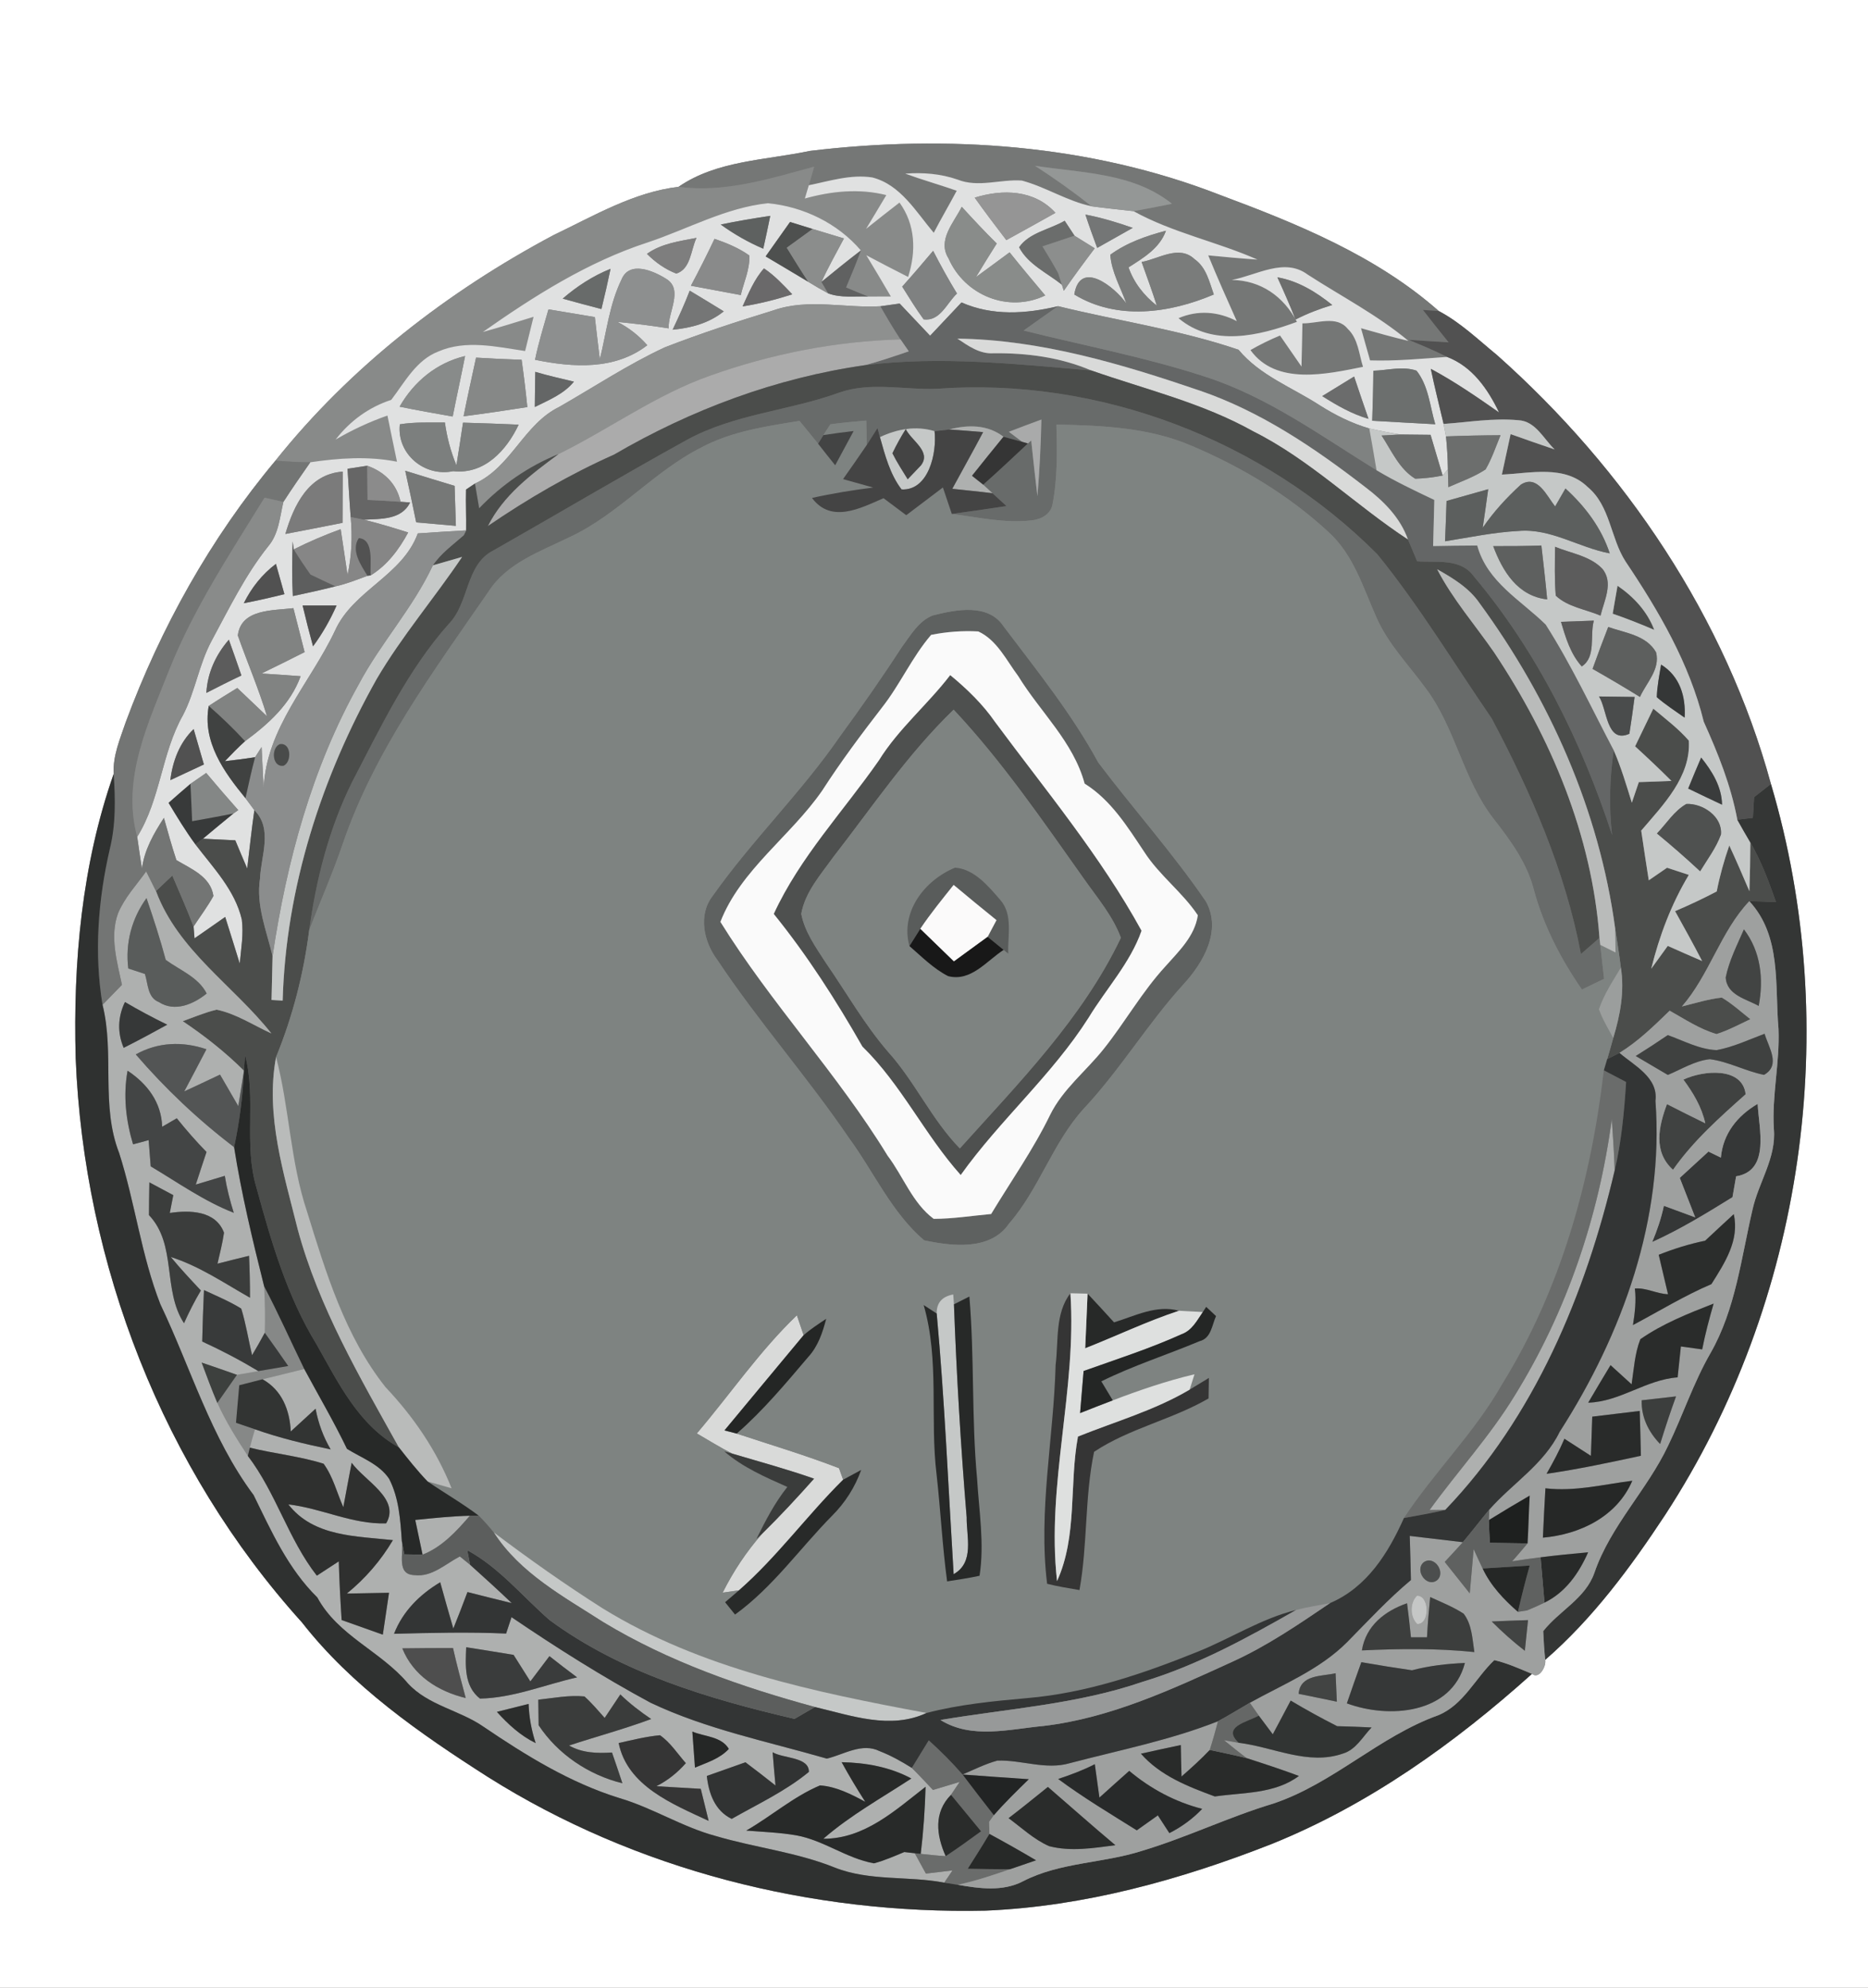 <?xml version="1.0" encoding="UTF-8" ?>
<!DOCTYPE svg PUBLIC "-//W3C//DTD SVG 1.1//EN" "http://www.w3.org/Graphics/SVG/1.1/DTD/svg11.dtd">
<svg width="235pt" height="250pt" viewBox="0 0 235 250" version="1.1" xmlns="http://www.w3.org/2000/svg">
<rect x="0" y="0" width="235" height="250" fill="#808080" stroke="none"/>
<g id="#ffffffff">
<path fill="#ffffff" opacity="1.00" d=" M 0.00 0.00 L 235.00 0.00 L 235.00 250.00 L 0.00 250.00 L 0.00 0.00 M 101.89 18.98 C 96.33 20.16 90.19 20.17 85.36 23.50 C 79.75 24.15 74.66 27.17 69.62 29.58 C 56.30 36.67 44.09 46.12 34.65 57.94 C 26.49 67.69 20.22 78.95 15.81 90.85 C 15.10 92.95 14.18 95.07 14.30 97.34 C 10.29 108.75 9.19 121.03 9.52 133.06 C 10.54 159.02 20.51 184.71 37.98 204.05 C 44.28 212.11 52.83 218.04 61.38 223.50 C 79.97 235.21 102.11 240.79 124.00 240.31 C 136.39 239.79 148.50 236.44 160.00 231.92 C 172.19 227.00 183.00 219.27 192.73 210.53 C 193.63 211.27 194.56 209.53 194.39 208.77 C 200.38 203.57 205.14 197.13 209.48 190.54 C 226.96 163.73 231.88 129.27 222.79 98.60 C 217.08 77.68 204.46 59.01 188.34 44.67 C 185.97 42.73 183.72 40.55 181.00 39.12 C 173.12 32.16 163.17 28.13 153.43 24.50 C 137.12 18.14 119.15 16.91 101.89 18.98 Z" />
</g>
<g id="#757776ff">
<path fill="#757776" opacity="1.00" d=" M 101.89 18.98 C 119.15 16.91 137.12 18.14 153.43 24.50 C 163.17 28.13 173.12 32.16 181.00 39.12 C 180.50 39.08 179.51 39.01 179.01 38.98 C 180.07 40.35 181.15 41.71 182.24 43.06 C 180.55 42.96 178.87 42.86 177.20 42.74 C 178.83 43.41 180.46 44.09 182.04 44.89 C 178.82 45.12 175.59 45.43 172.36 45.33 C 171.96 43.98 171.61 42.63 171.22 41.28 C 173.20 41.85 175.19 42.40 177.19 42.88 C 173.29 39.62 168.75 37.28 164.50 34.53 C 161.57 32.35 158.05 34.65 154.96 35.21 C 158.62 35.26 161.48 37.28 163.16 40.48 C 158.38 42.25 152.57 43.65 148.26 40.02 C 150.70 38.97 153.26 39.17 155.59 40.39 C 154.36 37.65 153.14 34.90 152.00 32.12 C 154.06 32.32 156.12 32.51 158.19 32.65 C 153.07 30.39 147.52 29.28 142.60 26.56 C 144.22 26.27 145.83 25.96 147.44 25.63 C 142.54 21.71 136.11 21.77 130.20 20.85 C 132.66 22.44 135.04 24.13 137.34 25.95 C 134.25 25.30 131.57 23.52 128.55 22.71 C 125.85 22.52 123.09 23.63 120.47 22.59 C 118.35 21.85 116.10 21.67 113.88 21.84 C 116.02 22.62 118.21 23.24 120.36 23.99 C 119.42 25.76 118.39 27.50 117.47 29.28 C 115.25 26.66 113.30 23.23 109.74 22.32 C 107.04 21.90 104.37 22.77 101.75 23.30 C 101.97 22.52 102.20 21.74 102.43 20.96 C 96.86 22.47 91.21 24.28 85.36 23.50 C 90.19 20.17 96.33 20.16 101.89 18.98 Z" />
<path fill="#757776" opacity="1.00" d=" M 163.85 40.67 C 165.72 40.71 168.14 39.62 169.55 41.36 C 170.86 42.60 170.96 44.52 171.47 46.14 C 166.87 47.06 160.53 48.51 157.31 44.03 C 158.51 43.34 159.75 42.73 161.03 42.20 C 161.93 43.50 162.83 44.80 163.73 46.10 C 163.78 44.29 163.81 42.48 163.85 40.67 Z" />
</g>
<g id="#888a89ff">
<path fill="#888a89" opacity="1.00" d=" M 85.36 23.50 C 91.21 24.28 96.86 22.47 102.43 20.96 C 102.20 21.74 101.97 22.52 101.75 23.30 C 101.62 23.72 101.37 24.55 101.25 24.97 C 104.60 24.04 108.09 23.68 111.50 24.54 C 110.66 25.96 109.80 27.37 108.95 28.79 C 110.34 27.68 111.75 26.57 113.16 25.48 C 115.18 28.28 115.27 31.63 114.24 34.83 C 112.47 33.94 110.73 33.02 108.98 32.10 C 110.02 33.82 111.06 35.55 112.07 37.29 C 111.36 37.29 109.93 37.30 109.22 37.30 C 108.28 36.93 107.35 36.55 106.43 36.16 C 107.08 34.62 107.73 33.07 108.30 31.50 C 105.38 28.07 101.05 25.99 96.61 25.56 C 91.29 26.12 86.52 28.81 81.51 30.48 C 73.96 32.93 67.19 37.23 60.74 41.76 C 62.88 41.17 65.00 40.50 67.12 39.85 C 66.77 41.28 66.42 42.71 66.06 44.15 C 62.47 43.62 58.63 42.70 55.14 44.21 C 52.37 45.28 50.93 48.05 49.22 50.29 C 46.40 51.21 44.02 52.95 42.22 55.29 C 44.29 54.08 46.47 53.06 48.74 52.27 C 49.14 54.20 49.53 56.14 49.94 58.07 C 46.32 57.35 42.65 57.61 39.04 58.14 C 37.57 58.15 36.11 58.04 34.65 57.94 C 44.09 46.12 56.30 36.67 69.62 29.58 C 74.66 27.17 79.75 24.15 85.36 23.50 Z" />
</g>
<g id="#e0e1e1ff">
<path fill="#e0e1e1" opacity="1.00" d=" M 113.88 21.84 C 116.10 21.67 118.35 21.85 120.47 22.59 C 123.09 23.63 125.85 22.52 128.55 22.71 C 131.57 23.52 134.25 25.30 137.34 25.95 C 139.09 26.19 140.85 26.36 142.60 26.56 C 147.52 29.28 153.07 30.39 158.19 32.65 C 156.12 32.51 154.06 32.32 152.00 32.12 C 153.14 34.90 154.36 37.65 155.59 40.39 C 153.26 39.17 150.70 38.97 148.26 40.02 C 152.57 43.65 158.38 42.25 163.16 40.48 C 161.48 37.28 158.62 35.26 154.96 35.21 C 158.05 34.65 161.57 32.35 164.50 34.53 C 168.75 37.28 173.29 39.62 177.19 42.88 C 175.19 42.40 173.20 41.85 171.22 41.28 C 171.61 42.63 171.96 43.98 172.36 45.33 C 175.59 45.43 178.82 45.12 182.04 44.89 C 185.22 46.09 187.18 48.94 188.59 51.88 C 185.80 49.93 183.01 48.00 180.00 46.39 C 180.48 48.72 181.07 51.01 181.61 53.32 C 181.68 53.72 181.83 54.50 181.91 54.89 C 182.05 56.26 182.13 57.64 182.15 59.02 L 181.49 59.81 C 180.97 58.11 180.48 56.39 179.97 54.69 C 178.72 54.67 177.46 54.66 176.21 54.65 C 174.88 54.44 173.57 54.19 172.26 53.89 C 170.05 53.25 167.97 52.21 166.03 50.98 C 162.57 48.73 158.52 47.25 155.81 43.99 C 148.42 41.47 140.67 40.37 133.11 38.51 C 129.06 39.48 124.86 39.76 120.96 38.04 C 119.64 39.44 118.33 40.84 117.01 42.23 C 115.73 40.88 114.46 39.53 113.18 38.18 C 112.57 38.27 111.36 38.44 110.76 38.52 C 106.29 38.78 101.69 37.51 97.35 39.02 C 92.73 40.44 88.13 41.94 83.63 43.69 C 79.02 45.83 74.77 48.65 70.37 51.17 C 65.89 53.35 64.32 58.74 59.75 60.82 C 59.47 61.01 58.91 61.38 58.63 61.57 C 58.58 63.28 58.67 64.99 58.64 66.71 C 56.62 66.83 54.59 66.94 52.56 67.09 C 50.60 72.44 44.44 74.22 42.14 79.33 C 39.04 85.90 33.47 91.56 33.17 99.18 C 33.09 97.44 33.00 95.70 32.91 93.96 C 32.71 94.28 32.30 94.92 32.09 95.24 C 30.83 95.43 29.56 95.60 28.29 95.74 C 29.11 94.88 29.94 94.02 30.83 93.22 C 33.76 91.06 36.54 88.58 37.82 85.05 C 36.18 84.93 34.53 84.81 32.89 84.71 C 34.71 83.83 36.52 82.93 38.32 82.02 C 37.85 80.18 37.38 78.33 36.91 76.49 C 34.38 76.81 30.32 76.55 29.92 79.93 C 31.12 83.33 32.55 86.64 33.59 90.09 C 32.34 88.91 31.10 87.72 29.85 86.53 C 28.65 87.27 27.44 88.01 26.26 88.79 C 25.44 93.29 28.18 97.11 30.88 100.39 C 31.16 100.77 31.72 101.52 32.00 101.90 C 31.65 104.34 31.39 106.79 31.10 109.24 C 30.59 108.06 30.09 106.87 29.60 105.69 C 28.24 105.62 26.89 105.55 25.53 105.49 C 26.81 104.43 28.07 103.36 29.36 102.32 L 29.97 101.89 C 28.60 100.35 27.26 98.79 25.94 97.22 C 25.44 97.56 24.46 98.24 23.96 98.59 C 23.04 99.37 22.12 100.17 21.21 100.98 C 22.28 102.76 23.36 104.54 24.59 106.21 C 26.82 109.14 29.55 111.94 30.42 115.64 C 30.66 117.49 30.33 119.34 30.16 121.19 C 29.55 119.23 28.95 117.28 28.33 115.33 C 27.05 116.24 25.76 117.12 24.47 118.02 C 24.44 117.65 24.38 116.90 24.35 116.53 C 25.19 115.25 26.11 114.03 26.85 112.69 C 26.49 110.25 24.05 109.29 22.19 108.18 C 21.61 106.43 21.12 104.65 20.62 102.87 C 19.34 104.84 18.14 106.92 17.86 109.29 C 17.65 107.94 17.45 106.60 17.26 105.25 C 20.21 100.52 20.30 94.74 23.03 89.93 C 24.57 86.95 25.03 83.55 26.62 80.60 C 28.82 76.53 30.85 72.33 33.75 68.70 C 35.07 67.15 35.20 65.03 35.65 63.13 C 36.74 61.44 37.89 59.79 39.04 58.14 C 42.65 57.61 46.32 57.35 49.94 58.07 C 49.53 56.14 49.14 54.20 48.74 52.27 C 46.47 53.06 44.29 54.08 42.22 55.29 C 44.02 52.95 46.40 51.21 49.22 50.29 C 50.93 48.05 52.37 45.28 55.14 44.21 C 58.63 42.70 62.47 43.62 66.06 44.15 C 66.42 42.71 66.77 41.28 67.12 39.85 C 65.00 40.50 62.88 41.17 60.74 41.76 C 67.19 37.23 73.96 32.93 81.51 30.48 C 86.52 28.81 91.29 26.12 96.61 25.56 C 101.05 25.99 105.38 28.07 108.30 31.50 C 106.62 32.79 104.97 34.12 103.34 35.46 C 104.20 33.59 105.21 31.80 106.17 29.99 C 104.86 29.59 103.54 29.20 102.23 28.80 C 101.29 28.51 100.34 28.21 99.39 27.92 C 98.37 29.36 97.35 30.80 96.32 32.25 C 98.11 33.31 99.90 34.37 101.69 35.45 C 102.51 35.96 103.34 36.44 104.19 36.90 C 105.80 37.50 107.55 37.23 109.22 37.30 C 109.93 37.30 111.36 37.29 112.07 37.29 C 111.06 35.55 110.02 33.82 108.98 32.10 C 110.73 33.02 112.47 33.94 114.24 34.83 C 115.27 31.63 115.18 28.28 113.16 25.48 C 111.75 26.57 110.34 27.68 108.95 28.79 C 109.80 27.37 110.66 25.96 111.50 24.54 C 108.09 23.68 104.60 24.04 101.25 24.97 C 101.37 24.55 101.62 23.72 101.75 23.30 C 104.37 22.77 107.04 21.90 109.74 22.32 C 113.30 23.23 115.25 26.66 117.47 29.28 C 118.39 27.50 119.42 25.76 120.36 23.99 C 118.21 23.24 116.02 22.62 113.88 21.84 M 122.62 24.86 C 123.91 26.67 125.25 28.44 126.60 30.20 C 128.66 29.06 130.73 27.93 132.78 26.77 C 130.13 23.85 126.14 23.77 122.62 24.86 M 90.67 28.24 C 92.34 29.45 94.13 30.47 96.02 31.28 C 96.33 29.91 96.62 28.53 96.90 27.15 C 94.82 27.46 92.74 27.81 90.67 28.24 M 119.33 32.50 C 121.36 37.15 126.85 39.39 131.49 37.16 C 129.98 35.36 128.47 33.57 127.01 31.74 C 125.60 32.78 124.20 33.82 122.78 34.85 C 123.63 33.43 124.51 32.03 125.39 30.63 C 123.88 29.14 122.43 27.58 120.99 26.01 C 120.01 28.00 117.88 30.19 119.33 32.50 M 136.55 26.99 C 137.01 28.40 137.51 29.79 138.03 31.18 C 139.52 30.35 141.01 29.51 142.50 28.66 C 140.56 27.98 138.58 27.38 136.55 26.99 M 128.21 31.10 C 129.32 33.25 131.76 34.34 133.59 35.81 L 133.83 36.57 C 135.08 34.76 136.39 32.99 137.72 31.23 C 137.08 30.84 135.81 30.05 135.18 29.65 C 134.87 29.18 134.25 28.24 133.94 27.77 C 132.07 28.86 129.47 29.26 128.21 31.10 M 139.68 32.04 C 139.83 34.20 140.98 36.15 141.70 38.17 C 140.24 36.10 135.87 32.57 135.15 37.04 C 140.54 40.33 147.15 39.40 152.70 37.04 C 152.14 35.46 151.75 33.62 150.28 32.60 C 148.34 30.75 145.77 32.57 143.62 32.95 C 144.27 34.77 144.94 36.59 145.53 38.44 C 143.92 37.18 142.65 35.57 141.97 33.63 C 143.83 32.44 145.89 31.23 146.68 29.02 C 144.21 29.67 141.76 30.52 139.68 32.04 M 81.39 31.93 C 82.44 32.99 83.69 33.87 85.08 34.41 C 86.92 33.84 86.90 31.41 87.62 29.92 C 85.48 30.34 83.21 30.62 81.39 31.93 M 86.92 35.94 C 89.01 36.33 91.10 36.72 93.19 37.11 C 93.58 35.46 94.36 33.85 94.26 32.13 C 92.93 31.18 91.42 30.57 89.89 30.04 C 88.95 32.03 87.96 33.99 86.92 35.94 M 117.39 31.55 C 116.11 33.07 114.83 34.57 113.50 36.05 C 114.38 37.44 115.23 38.85 116.20 40.17 C 118.28 40.44 119.11 38.11 120.39 36.92 C 119.32 35.17 118.33 33.37 117.39 31.55 M 70.79 37.56 C 72.41 38.01 74.03 38.45 75.66 38.87 C 76.07 37.19 76.46 35.50 76.81 33.81 C 74.60 34.70 72.59 36.00 70.79 37.56 M 78.19 35.16 C 76.66 38.29 76.29 41.84 75.46 45.20 C 75.24 43.43 75.04 41.65 74.83 39.88 C 72.88 39.56 70.94 39.24 69.00 38.91 C 68.40 41.01 67.75 43.10 67.31 45.25 C 72.08 46.23 77.35 46.57 81.43 43.42 C 80.37 42.21 79.11 41.22 77.68 40.49 C 79.83 40.69 81.98 40.96 84.12 41.30 C 84.01 39.30 85.99 36.45 83.85 35.10 C 82.25 34.08 79.18 32.73 78.19 35.16 M 96.11 33.76 C 94.88 35.14 94.18 36.88 93.42 38.54 C 95.54 38.20 97.62 37.68 99.67 37.02 C 98.56 35.85 97.46 34.66 96.11 33.76 M 160.70 34.88 C 161.50 36.63 162.28 38.39 162.98 40.19 C 164.46 39.43 166.01 38.84 167.60 38.36 C 165.56 36.72 163.32 35.34 160.70 34.88 M 84.62 41.47 C 86.94 41.25 89.21 40.65 91.05 39.16 C 89.63 38.28 88.20 37.42 86.77 36.56 C 86.13 38.23 85.39 39.85 84.62 41.47 M 163.85 40.67 C 163.81 42.48 163.78 44.29 163.73 46.10 C 162.83 44.80 161.93 43.50 161.03 42.20 C 159.75 42.73 158.51 43.34 157.31 44.03 C 160.53 48.51 166.87 47.06 171.47 46.14 C 170.96 44.52 170.86 42.60 169.55 41.36 C 168.14 39.62 165.72 40.71 163.85 40.67 M 50.27 51.15 C 52.48 51.60 54.71 52.00 56.95 52.39 C 57.45 49.85 58.01 47.32 58.51 44.78 C 54.92 45.64 52.08 47.99 50.27 51.15 M 59.89 44.98 C 59.36 47.44 58.81 49.89 58.32 52.36 C 61.00 52.01 63.67 51.62 66.34 51.20 C 66.14 49.21 65.90 47.23 65.62 45.25 C 63.71 45.19 61.80 45.10 59.89 44.98 M 172.77 46.63 C 172.76 48.73 172.70 50.83 172.63 52.92 C 175.27 53.06 177.91 53.23 180.56 53.36 C 179.88 51.09 179.72 48.53 178.20 46.62 C 176.45 46.02 174.57 46.58 172.77 46.63 M 67.34 46.77 C 67.31 48.25 67.30 49.72 67.28 51.19 C 69.03 50.32 70.94 49.56 72.20 48.00 C 70.58 47.61 68.94 47.25 67.34 46.77 M 166.34 49.82 C 168.17 50.98 170.06 52.07 172.16 52.68 C 171.55 50.90 170.94 49.14 170.35 47.36 C 169.01 48.18 167.68 49.00 166.34 49.82 M 50.30 53.37 C 49.89 57.08 53.39 60.02 57.01 59.26 C 60.95 59.70 63.72 56.64 65.25 53.41 C 62.92 53.30 60.59 53.23 58.25 53.16 C 57.98 54.95 57.71 56.73 57.42 58.52 C 56.70 56.80 56.22 54.99 55.97 53.14 C 54.08 53.16 52.17 53.06 50.30 53.37 M 43.72 58.96 C 43.85 60.98 43.96 63.01 44.12 65.04 C 44.34 67.48 44.25 69.93 43.72 72.32 C 43.42 70.40 43.16 68.48 42.86 66.56 C 40.84 67.29 38.87 68.14 36.95 69.10 L 36.82 68.09 C 36.75 70.38 36.72 72.68 36.84 74.97 C 38.63 74.59 40.42 74.20 42.19 73.75 C 43.58 73.45 44.90 72.91 46.23 72.42 L 46.63 72.37 C 48.73 71.08 50.20 69.10 51.35 66.97 C 49.50 66.39 47.66 65.82 45.78 65.37 C 47.86 65.24 50.51 65.42 51.59 63.20 L 50.39 63.11 C 49.91 60.86 48.33 59.32 46.20 58.58 C 45.58 58.68 44.34 58.86 43.72 58.96 M 50.98 59.21 C 51.46 61.37 51.92 63.53 52.36 65.70 C 54.02 65.84 55.68 65.99 57.35 66.14 C 57.29 64.46 57.24 62.79 57.19 61.11 C 55.12 60.49 53.05 59.85 50.98 59.21 M 35.90 67.16 C 38.30 66.71 40.69 66.23 43.09 65.76 C 43.10 63.61 43.10 61.47 43.11 59.32 C 38.82 59.62 36.96 63.56 35.90 67.16 M 30.67 75.87 C 32.39 75.54 34.09 75.15 35.78 74.73 C 35.43 73.46 35.07 72.19 34.71 70.92 C 32.98 72.23 31.63 73.93 30.67 75.87 M 38.07 76.16 C 38.48 77.88 38.91 79.58 39.38 81.29 C 40.56 79.70 41.54 77.97 42.34 76.16 C 40.92 76.16 39.49 76.16 38.07 76.16 M 25.96 87.15 C 27.42 86.40 28.88 85.66 30.37 84.96 C 29.85 83.46 29.33 81.95 28.79 80.46 C 27.15 82.36 26.10 84.61 25.96 87.15 M 21.43 98.12 C 22.84 97.47 24.25 96.80 25.65 96.15 C 25.22 94.66 24.79 93.18 24.36 91.70 C 22.60 93.40 21.72 95.71 21.43 98.12 Z" />
</g>
<g id="#949796ff">
<path fill="#949796" opacity="1.00" d=" M 130.20 20.85 C 136.11 21.77 142.54 21.71 147.44 25.63 C 145.83 25.96 144.22 26.27 142.60 26.56 C 140.85 26.36 139.09 26.19 137.34 25.95 C 135.04 24.13 132.66 22.44 130.20 20.85 Z" />
</g>
<g id="#959595ff">
<path fill="#959595" opacity="1.00" d=" M 122.62 24.86 C 126.14 23.77 130.13 23.85 132.78 26.77 C 130.73 27.93 128.66 29.06 126.60 30.20 C 125.25 28.44 123.91 26.67 122.62 24.86 Z" />
</g>
<g id="#5e6160ff">
<path fill="#5e6160" opacity="1.00" d=" M 90.67 28.24 C 92.74 27.81 94.82 27.46 96.90 27.15 C 96.62 28.53 96.33 29.91 96.02 31.28 C 94.13 30.47 92.34 29.45 90.67 28.24 Z" />
<path fill="#5e6160" opacity="1.00" d=" M 117.33 77.41 C 120.23 76.68 124.31 75.83 126.26 78.79 C 130.45 84.34 134.84 89.78 138.17 95.91 C 142.61 101.79 147.56 107.31 151.72 113.40 C 153.73 117.06 151.37 121.11 148.86 123.83 C 144.38 128.76 140.93 134.53 136.38 139.40 C 132.44 143.70 130.76 149.51 126.94 153.90 C 124.61 157.33 119.78 156.75 116.25 156.00 C 112.16 152.50 109.94 147.41 106.80 143.13 C 101.57 135.45 95.39 128.47 90.24 120.73 C 88.54 118.47 87.79 115.09 89.65 112.69 C 94.60 105.68 100.81 99.67 105.68 92.60 C 108.36 88.94 110.97 85.21 113.44 81.40 C 114.54 79.93 115.54 78.12 117.33 77.41 M 110.98 88.96 C 108.35 92.36 105.77 95.81 103.44 99.43 C 99.50 105.14 93.15 109.43 90.63 115.95 C 96.99 126.20 105.36 135.05 111.66 145.35 C 113.63 147.95 114.80 151.33 117.46 153.30 C 119.88 153.30 122.28 152.91 124.69 152.69 C 127.19 148.55 129.99 144.58 132.11 140.22 C 133.71 136.98 136.63 134.72 138.85 131.93 C 141.54 128.56 143.66 124.76 146.58 121.58 C 148.27 119.67 150.30 117.77 150.69 115.12 C 148.76 112.22 145.86 110.11 143.97 107.18 C 141.84 103.99 139.78 100.64 136.45 98.56 C 135.03 93.30 130.86 89.55 128.09 85.03 C 126.60 83.04 125.42 80.50 123.07 79.42 C 121.09 79.31 119.08 79.46 117.14 79.85 C 114.74 82.64 113.25 86.07 110.98 88.96 Z" />
</g>
<g id="#898c8aff">
<path fill="#898c8a" opacity="1.00" d=" M 119.33 32.50 C 117.88 30.19 120.01 28.00 120.99 26.01 C 122.43 27.58 123.88 29.14 125.39 30.63 C 124.51 32.03 123.63 33.43 122.78 34.85 C 124.20 33.82 125.60 32.78 127.01 31.74 C 128.47 33.57 129.98 35.36 131.49 37.16 C 126.85 39.39 121.36 37.15 119.33 32.50 Z" />
</g>
<g id="#747676ff">
<path fill="#747676" opacity="1.00" d=" M 136.55 26.99 C 138.58 27.38 140.56 27.98 142.50 28.66 C 141.01 29.51 139.52 30.35 138.03 31.18 C 137.51 29.79 137.01 28.40 136.55 26.99 Z" />
</g>
<g id="#4e504fff">
<path fill="#4e504f" opacity="1.00" d=" M 99.39 27.92 C 100.34 28.21 101.29 28.51 102.23 28.80 C 101.15 29.59 100.07 30.38 98.98 31.16 C 99.87 32.60 100.75 34.04 101.69 35.45 C 99.90 34.37 98.11 33.31 96.32 32.25 C 97.35 30.80 98.37 29.36 99.39 27.92 Z" />
<path fill="#4e504f" opacity="1.00" d=" M 119.54 84.91 C 121.65 86.65 123.64 88.57 125.20 90.83 C 131.55 99.40 138.48 107.71 143.61 117.06 C 142.20 121.10 139.16 124.36 136.95 128.00 C 132.36 135.22 125.81 140.85 120.86 147.79 C 116.32 142.72 113.40 136.42 108.49 131.63 C 105.18 125.82 101.56 120.17 97.34 114.95 C 100.64 107.79 106.11 102.03 110.57 95.63 C 113.05 91.64 116.70 88.62 119.54 84.91 M 104.82 107.81 C 103.24 110.02 101.29 112.19 100.80 114.94 C 101.24 117.22 102.64 119.15 103.87 121.06 C 106.47 124.82 108.73 128.82 111.73 132.30 C 115.12 136.06 117.20 140.80 120.75 144.44 C 128.18 136.18 136.18 128.08 141.01 117.95 C 140.00 115.21 138.07 112.96 136.41 110.60 C 131.21 103.28 126.12 95.81 119.97 89.26 C 114.21 94.82 109.72 101.51 104.82 107.81 Z" />
</g>
<g id="#6b6d6cff">
<path fill="#6b6d6c" opacity="1.00" d=" M 128.21 31.10 C 129.47 29.26 132.07 28.86 133.94 27.77 C 134.25 28.24 134.87 29.18 135.18 29.65 C 133.83 30.10 132.49 30.54 131.15 30.99 C 131.83 32.10 132.51 33.22 133.13 34.37 C 133.24 34.73 133.48 35.45 133.59 35.81 C 131.76 34.34 129.32 33.25 128.21 31.10 Z" />
</g>
<g id="#8b8d8cff">
<path fill="#8b8d8c" opacity="1.00" d=" M 102.23 28.80 C 103.54 29.20 104.86 29.59 106.17 29.99 C 105.21 31.80 104.20 33.59 103.34 35.46 C 103.55 35.82 103.98 36.54 104.19 36.90 C 103.34 36.44 102.51 35.96 101.69 35.45 C 100.75 34.04 99.87 32.60 98.98 31.16 C 100.07 30.38 101.15 29.59 102.23 28.80 Z" />
</g>
<g id="#7a7c7bff">
<path fill="#7a7c7b" opacity="1.00" d=" M 139.68 32.04 C 141.76 30.52 144.21 29.67 146.68 29.02 C 145.89 31.23 143.83 32.44 141.97 33.63 C 142.65 35.57 143.92 37.18 145.53 38.44 C 144.94 36.59 144.27 34.77 143.62 32.95 C 145.77 32.57 148.34 30.75 150.28 32.60 C 151.75 33.62 152.14 35.46 152.70 37.04 C 147.15 39.40 140.54 40.33 135.15 37.04 C 135.87 32.57 140.24 36.10 141.70 38.17 C 140.98 36.15 139.83 34.20 139.68 32.04 Z" />
</g>
<g id="#7e7e7eff">
<path fill="#7e7e7e" opacity="1.00" d=" M 81.39 31.93 C 83.21 30.62 85.48 30.34 87.62 29.92 C 86.90 31.41 86.92 33.84 85.08 34.41 C 83.69 33.87 82.44 32.99 81.39 31.93 Z" />
</g>
<g id="#8c8e8dff">
<path fill="#8c8e8d" opacity="1.00" d=" M 131.15 30.99 C 132.49 30.54 133.83 30.10 135.18 29.65 C 135.81 30.05 137.08 30.84 137.72 31.23 C 136.39 32.99 135.08 34.76 133.83 36.57 L 133.59 35.81 C 133.48 35.45 133.24 34.73 133.13 34.37 C 132.51 33.22 131.83 32.10 131.15 30.99 Z" />
</g>
<g id="#898a8aff">
<path fill="#898a8a" opacity="1.00" d=" M 86.92 35.94 C 87.96 33.99 88.95 32.03 89.89 30.04 C 91.42 30.57 92.93 31.18 94.26 32.13 C 94.36 33.85 93.58 35.46 93.19 37.11 C 91.10 36.72 89.01 36.33 86.92 35.94 Z" />
</g>
<g id="#606161ff">
<path fill="#606161" opacity="1.00" d=" M 103.34 35.46 C 104.97 34.12 106.62 32.79 108.30 31.50 C 107.73 33.07 107.08 34.62 106.43 36.16 C 107.35 36.55 108.28 36.93 109.22 37.30 C 107.55 37.23 105.80 37.50 104.19 36.90 C 103.98 36.54 103.55 35.82 103.34 35.46 Z" />
</g>
<g id="#7f8181ff">
<path fill="#7f8181" opacity="1.00" d=" M 117.39 31.55 C 118.33 33.37 119.32 35.17 120.39 36.92 C 119.11 38.11 118.28 40.44 116.20 40.17 C 115.23 38.85 114.38 37.44 113.50 36.05 C 114.83 34.57 116.11 33.07 117.39 31.55 Z" />
</g>
<g id="#686b6aff">
<path fill="#686b6a" opacity="1.00" d=" M 70.79 37.56 C 72.59 36.00 74.60 34.70 76.81 33.81 C 76.46 35.50 76.07 37.19 75.66 38.87 C 74.03 38.45 72.41 38.01 70.79 37.56 Z" />
<path fill="#686b6a" opacity="1.00" d=" M 105.55 49.39 C 109.55 47.98 113.77 49.07 117.89 48.90 C 138.21 47.40 158.92 55.30 173.28 69.72 C 178.57 76.23 182.92 83.46 187.66 90.36 C 192.62 99.70 196.91 109.55 198.89 119.99 C 199.67 119.31 200.45 118.64 201.22 117.96 L 201.32 118.84 C 201.48 120.26 201.64 121.68 201.80 123.11 C 200.87 123.56 199.93 124.01 199.01 124.46 C 196.35 120.61 194.18 116.43 192.96 111.90 C 192.10 108.54 190.04 105.73 187.95 103.05 C 184.05 98.09 183.12 91.54 179.33 86.53 C 177.21 83.62 174.63 81.01 173.17 77.68 C 171.49 73.92 170.27 69.74 167.11 66.90 C 162.11 62.27 156.16 58.72 149.90 56.07 C 144.55 53.76 138.64 53.52 132.90 53.40 C 132.99 56.76 133.05 60.17 132.40 63.49 C 132.16 64.71 130.91 65.35 129.77 65.45 C 126.41 65.84 123.06 65.06 119.74 64.64 C 122.03 64.33 124.32 64.00 126.62 63.65 C 126.18 63.24 125.30 62.44 124.86 62.04 C 124.57 61.77 123.98 61.23 123.69 60.96 C 125.60 59.27 127.45 57.52 129.31 55.78 L 129.73 55.40 C 129.97 57.74 130.23 60.07 130.51 62.40 C 130.78 59.19 130.94 55.98 131.01 52.77 C 129.64 53.27 128.28 53.78 126.92 54.31 C 127.34 54.63 128.17 55.26 128.59 55.57 C 128.00 55.41 126.83 55.09 126.24 54.93 C 124.23 53.39 121.77 53.40 119.41 54.02 C 118.79 54.09 118.18 54.16 117.57 54.23 C 115.22 53.52 112.87 53.96 110.70 54.98 C 110.62 54.69 110.47 54.12 110.39 53.84 C 110.06 54.37 109.38 55.44 109.04 55.97 C 109.03 55.20 108.99 53.66 108.98 52.90 C 107.47 53.04 105.96 53.15 104.46 53.37 C 104.24 53.71 103.80 54.38 103.59 54.72 C 103.42 54.99 103.09 55.54 102.92 55.81 C 102.15 54.85 101.36 53.89 100.58 52.94 C 96.39 53.62 92.07 54.24 88.27 56.26 C 82.24 59.29 77.80 64.71 71.65 67.56 C 67.98 69.37 63.77 70.79 61.45 74.42 C 54.52 84.45 47.12 94.45 43.13 106.10 C 41.88 109.79 40.30 113.35 38.90 116.98 C 39.78 110.55 41.40 104.19 44.30 98.35 C 47.89 91.47 51.25 84.34 56.45 78.48 C 59.08 75.80 58.52 70.97 62.13 69.20 C 70.22 64.60 78.22 59.85 86.37 55.35 C 92.32 52.07 99.24 51.68 105.55 49.39 Z" />
</g>
<g id="#8d8f8fff">
<path fill="#8d8f8f" opacity="1.00" d=" M 78.19 35.16 C 79.18 32.73 82.25 34.08 83.85 35.10 C 85.99 36.45 84.01 39.30 84.12 41.30 C 81.98 40.96 79.83 40.69 77.68 40.49 C 79.11 41.22 80.37 42.21 81.43 43.42 C 77.35 46.57 72.08 46.23 67.31 45.25 C 67.75 43.10 68.40 41.01 69.00 38.91 C 70.94 39.24 72.88 39.56 74.83 39.88 C 75.04 41.65 75.24 43.43 75.46 45.20 C 76.29 41.84 76.66 38.29 78.19 35.16 Z" />
</g>
<g id="#6a696aff">
<path fill="#6a696a" opacity="1.00" d=" M 96.11 33.76 C 97.46 34.66 98.56 35.85 99.67 37.02 C 97.62 37.68 95.54 38.20 93.42 38.54 C 94.18 36.88 94.88 35.14 96.11 33.76 Z" />
</g>
<g id="#6d6e6dff">
<path fill="#6d6e6d" opacity="1.00" d=" M 160.70 34.88 C 163.32 35.34 165.56 36.72 167.60 38.36 C 166.01 38.84 164.46 39.43 162.98 40.19 C 162.28 38.39 161.50 36.63 160.70 34.88 Z" />
</g>
<g id="#757676ff">
<path fill="#757676" opacity="1.00" d=" M 84.62 41.47 C 85.39 39.85 86.13 38.23 86.77 36.56 C 88.20 37.42 89.63 38.28 91.05 39.16 C 89.21 40.65 86.94 41.25 84.62 41.47 Z" />
</g>
<g id="#8e908fff">
<path fill="#8e908f" opacity="1.00" d=" M 97.35 39.02 C 101.69 37.51 106.29 38.78 110.76 38.52 C 111.57 39.93 112.39 41.33 113.29 42.69 C 105.13 42.91 97.01 44.51 89.33 47.25 C 82.53 49.64 76.67 53.96 70.25 57.12 C 66.47 58.65 63.10 60.99 60.28 63.93 C 60.15 63.15 59.88 61.60 59.75 60.82 C 64.32 58.74 65.89 53.35 70.37 51.17 C 74.77 48.65 79.02 45.83 83.63 43.69 C 88.13 41.94 92.73 40.44 97.35 39.02 Z" />
</g>
<g id="#646666ff">
<path fill="#646666" opacity="1.00" d=" M 110.76 38.52 C 111.36 38.44 112.57 38.27 113.18 38.18 C 114.46 39.53 115.73 40.88 117.01 42.23 C 118.33 40.84 119.64 39.44 120.96 38.04 C 124.86 39.76 129.06 39.48 133.11 38.51 C 131.66 39.52 130.22 40.55 128.78 41.57 C 136.40 43.48 144.15 44.93 151.62 47.38 C 159.49 49.91 166.21 54.84 173.17 59.14 C 175.51 60.54 177.98 61.71 180.44 62.88 C 180.40 64.81 180.34 66.74 180.29 68.68 C 182.14 68.64 183.98 68.62 185.84 68.61 C 187.10 73.21 191.29 75.45 194.45 78.55 C 197.67 83.59 200.22 89.06 203.01 94.36 C 202.50 97.89 202.39 101.48 202.81 105.03 C 198.97 93.29 193.40 81.99 185.43 72.51 C 183.76 70.17 180.75 70.78 178.28 70.60 C 177.90 69.68 177.52 68.77 177.13 67.87 C 176.16 65.10 174.05 63.00 171.76 61.27 C 165.40 56.35 158.62 51.76 150.97 49.14 C 141.11 45.78 130.94 42.73 120.44 42.59 C 121.82 43.51 123.27 44.56 125.02 44.43 C 129.21 44.39 133.40 44.94 137.27 46.59 C 127.82 45.79 118.30 44.75 108.83 45.93 C 110.69 45.43 112.51 44.81 114.33 44.19 C 114.07 43.82 113.55 43.06 113.29 42.69 C 112.39 41.33 111.57 39.93 110.76 38.52 Z" />
<path fill="#646666" opacity="1.00" d=" M 67.34 46.77 C 68.94 47.25 70.58 47.61 72.20 48.00 C 70.94 49.56 69.03 50.32 67.28 51.19 C 67.30 49.72 67.31 48.25 67.34 46.77 Z" />
</g>
<g id="#7f8281ff">
<path fill="#7f8281" opacity="1.00" d=" M 133.11 38.51 C 140.67 40.37 148.42 41.47 155.81 43.99 C 158.52 47.25 162.57 48.73 166.03 50.98 C 167.97 52.21 170.05 53.25 172.26 53.89 C 172.58 55.64 172.88 57.39 173.17 59.14 C 166.21 54.84 159.49 49.91 151.62 47.38 C 144.15 44.93 136.40 43.48 128.78 41.57 C 130.22 40.55 131.66 39.52 133.11 38.51 Z" />
</g>
<g id="#515151ff">
<path fill="#515151" opacity="1.00" d=" M 179.01 38.98 C 179.51 39.01 180.50 39.08 181.00 39.12 C 183.72 40.55 185.97 42.73 188.34 44.67 C 204.46 59.01 217.08 77.68 222.79 98.60 C 222.08 99.15 221.37 99.71 220.67 100.26 C 220.61 101.13 220.57 101.99 220.52 102.86 C 220.03 102.92 219.05 103.04 218.56 103.10 C 217.76 98.79 216.13 94.75 214.34 90.78 C 212.54 83.44 208.68 76.85 204.50 70.62 C 202.59 67.66 202.59 63.62 199.73 61.25 C 196.84 58.44 192.53 59.53 188.94 59.69 C 189.31 58.00 189.67 56.30 190.04 54.60 C 191.88 55.25 193.72 55.91 195.58 56.53 C 194.18 55.19 193.17 52.94 190.98 52.85 C 187.85 52.56 184.72 53.10 181.61 53.32 C 181.07 51.01 180.48 48.72 180.00 46.39 C 183.01 48.00 185.80 49.93 188.59 51.88 C 187.18 48.94 185.22 46.09 182.04 44.89 C 180.46 44.09 178.83 43.41 177.20 42.74 C 178.87 42.86 180.55 42.96 182.24 43.06 C 181.15 41.71 180.07 40.35 179.01 38.98 Z" />
<path fill="#515151" opacity="1.00" d=" M 30.67 75.87 C 31.63 73.93 32.98 72.23 34.71 70.92 C 35.07 72.19 35.43 73.46 35.78 74.73 C 34.09 75.15 32.39 75.54 30.67 75.87 Z" />
<path fill="#515151" opacity="1.00" d=" M 21.43 98.12 C 21.72 95.71 22.60 93.40 24.36 91.70 C 24.79 93.18 25.22 94.66 25.65 96.15 C 24.25 96.80 22.84 97.47 21.43 98.12 Z" />
</g>
<g id="#d9dad9ff">
<path fill="#d9dad9" opacity="1.00" d=" M 120.44 42.59 C 130.94 42.73 141.11 45.78 150.97 49.14 C 158.62 51.76 165.40 56.35 171.76 61.27 C 174.05 63.00 176.16 65.10 177.13 67.87 C 170.50 63.53 164.81 57.83 157.67 54.26 C 151.29 50.68 144.13 48.99 137.27 46.59 C 133.40 44.94 129.21 44.39 125.02 44.43 C 123.27 44.56 121.82 43.51 120.44 42.59 Z" />
<path fill="#d9dad9" opacity="1.00" d=" M 87.66 180.29 C 91.87 175.35 95.55 169.93 100.25 165.43 C 100.46 166.05 100.89 167.30 101.10 167.93 C 97.77 171.91 94.47 175.92 91.14 179.91 C 91.53 180.01 92.30 180.21 92.68 180.31 C 96.98 181.73 101.33 183.03 105.55 184.66 C 105.68 185.03 105.94 185.75 106.07 186.11 C 101.54 190.59 97.78 195.81 92.97 200.02 C 92.46 200.10 91.42 200.25 90.91 200.32 C 92.25 197.64 93.93 195.11 95.92 192.86 C 98.17 190.65 100.31 188.34 102.41 185.98 C 99.02 184.79 95.56 183.85 92.12 182.83 C 90.59 182.06 89.14 181.14 87.66 180.29 Z" />
</g>
<g id="#abababff">
<path fill="#ababab" opacity="1.00" d=" M 89.33 47.25 C 97.01 44.51 105.13 42.91 113.29 42.69 C 113.55 43.06 114.07 43.82 114.33 44.19 C 112.51 44.81 110.69 45.43 108.83 45.93 C 97.67 47.52 86.97 51.51 77.25 57.18 C 71.67 59.66 66.41 62.73 61.37 66.17 C 63.32 62.28 66.83 59.64 70.25 57.12 C 76.67 53.96 82.53 49.64 89.33 47.25 Z" />
</g>
<g id="#888b8aff">
<path fill="#888b8a" opacity="1.00" d=" M 50.27 51.15 C 52.08 47.99 54.92 45.64 58.51 44.78 C 58.01 47.32 57.45 49.85 56.95 52.39 C 54.71 52.00 52.48 51.60 50.27 51.15 Z" />
</g>
<g id="#868887ff">
<path fill="#868887" opacity="1.00" d=" M 59.89 44.98 C 61.80 45.10 63.71 45.19 65.62 45.25 C 65.90 47.23 66.14 49.21 66.34 51.20 C 63.67 51.62 61.00 52.01 58.32 52.36 C 58.81 49.89 59.36 47.44 59.89 44.98 Z" />
<path fill="#868887" opacity="1.00" d=" M 33.23 161.79 C 35.03 165.20 36.59 168.73 38.28 172.19 C 36.53 172.63 34.78 173.05 33.03 173.48 C 32.30 173.67 30.84 174.04 30.10 174.23 C 29.97 175.80 29.82 177.37 29.69 178.95 C 30.29 179.15 31.48 179.56 32.08 179.77 C 31.85 180.53 31.63 181.30 31.43 182.08 C 31.37 182.34 31.24 182.86 31.18 183.12 C 29.77 180.97 28.40 178.79 27.34 176.45 C 28.16 175.27 28.99 174.09 29.81 172.92 C 30.71 172.76 31.60 172.60 32.50 172.45 C 33.75 172.24 35.01 172.02 36.26 171.81 C 35.29 170.41 34.31 169.01 33.31 167.63 C 33.37 165.68 33.33 163.73 33.23 161.79 Z" />
</g>
<g id="#4b4d4bff">
<path fill="#4b4d4b" opacity="1.00" d=" M 108.83 45.93 C 118.30 44.75 127.82 45.79 137.27 46.59 C 144.13 48.99 151.29 50.68 157.67 54.26 C 164.81 57.83 170.50 63.53 177.13 67.87 C 177.52 68.77 177.90 69.68 178.28 70.60 C 180.75 70.78 183.76 70.17 185.43 72.51 C 193.40 81.99 198.97 93.29 202.81 105.03 C 202.39 101.48 202.50 97.89 203.01 94.36 C 203.94 96.50 204.60 98.74 205.29 100.96 C 205.51 100.31 205.95 99.02 206.17 98.37 C 207.54 98.33 208.90 98.28 210.27 98.22 C 208.78 96.73 207.25 95.29 205.70 93.87 C 206.46 92.29 207.22 90.71 207.99 89.13 C 209.52 90.42 211.14 91.63 212.46 93.15 C 212.74 97.70 209.21 101.25 206.47 104.47 C 206.77 106.56 207.10 108.64 207.42 110.72 C 208.19 110.20 208.95 109.67 209.72 109.14 C 210.40 109.37 211.78 109.81 212.46 110.04 C 210.26 113.70 208.75 117.71 207.73 121.84 C 208.42 120.88 209.11 119.93 209.81 118.97 C 211.24 119.61 212.68 120.25 214.13 120.87 C 213.04 118.76 211.88 116.68 210.73 114.60 C 212.51 113.84 214.26 113.02 215.97 112.12 C 216.35 110.16 216.89 108.23 217.55 106.34 C 218.43 108.24 219.26 110.16 220.08 112.09 C 220.15 110.04 220.19 108.00 220.20 105.96 C 221.57 108.32 222.52 110.88 223.42 113.45 C 222.30 113.40 221.18 113.37 220.07 113.35 C 216.48 117.12 215.06 122.60 211.59 126.59 C 213.25 126.18 214.90 125.66 216.61 125.47 C 217.91 126.24 219.02 127.26 220.20 128.19 C 218.80 128.85 217.43 129.59 215.95 130.06 C 213.82 129.44 211.96 128.19 210.05 127.12 C 208.07 129.04 206.09 130.98 203.73 132.43 C 203.35 132.63 202.58 133.02 202.19 133.21 C 202.45 132.33 202.71 131.45 202.95 130.56 C 203.82 127.70 204.39 124.69 203.91 121.70 C 203.71 120.05 203.43 118.41 203.19 116.77 C 201.20 101.95 194.93 87.88 186.13 75.86 C 184.81 73.94 182.79 72.72 180.80 71.60 C 182.75 75.37 185.56 78.58 187.96 82.05 C 195.10 92.76 200.27 105.02 201.22 117.96 C 200.45 118.64 199.67 119.31 198.89 119.99 C 196.91 109.55 192.62 99.70 187.66 90.36 C 182.92 83.46 178.57 76.23 173.28 69.72 C 158.92 55.30 138.21 47.40 117.89 48.90 C 113.77 49.07 109.55 47.98 105.55 49.39 C 99.24 51.68 92.32 52.07 86.37 55.35 C 78.22 59.85 70.22 64.60 62.13 69.20 C 58.52 70.97 59.08 75.80 56.45 78.48 C 51.25 84.34 47.89 91.47 44.30 98.35 C 41.40 104.19 39.78 110.55 38.90 116.98 C 38.20 122.47 36.83 127.83 34.73 132.95 C 33.36 140.26 35.70 147.56 37.45 154.60 C 40.10 164.43 45.27 173.22 50.18 182.04 C 45.10 179.23 42.56 173.92 39.82 169.08 C 36.11 163.04 34.13 156.18 32.27 149.40 C 30.62 143.94 32.28 138.18 30.83 132.69 C 30.79 133.18 30.73 134.17 30.69 134.67 C 28.34 132.33 25.73 130.28 22.99 128.44 C 24.40 127.93 25.79 127.34 27.25 126.99 C 29.72 127.50 31.87 128.95 34.14 129.98 C 29.35 123.93 22.41 119.57 19.62 112.07 C 20.30 111.42 20.99 110.77 21.68 110.12 C 22.59 112.24 23.52 114.36 24.35 116.53 C 24.38 116.90 24.44 117.65 24.47 118.02 C 25.76 117.12 27.05 116.24 28.33 115.33 C 28.95 117.28 29.55 119.23 30.16 121.19 C 30.33 119.34 30.66 117.49 30.42 115.64 C 29.55 111.94 26.82 109.14 24.59 106.21 C 24.83 106.03 25.30 105.67 25.53 105.49 C 26.89 105.55 28.24 105.62 29.60 105.69 C 30.09 106.87 30.59 108.06 31.10 109.24 C 31.39 106.79 31.65 104.34 32.00 101.90 C 34.36 104.27 32.83 107.63 32.71 110.51 C 32.19 113.85 33.53 117.06 34.29 120.25 C 34.25 122.09 34.20 123.93 34.16 125.77 C 34.51 125.79 35.21 125.83 35.56 125.85 C 35.96 111.63 40.45 97.75 47.38 85.41 C 50.55 80.01 54.64 75.24 58.13 70.05 C 56.90 70.40 55.67 70.75 54.45 71.11 C 55.47 69.58 56.99 68.51 58.35 67.31 L 58.64 66.71 C 58.67 64.99 58.58 63.28 58.63 61.57 C 58.91 61.38 59.47 61.01 59.75 60.82 C 59.88 61.60 60.15 63.15 60.28 63.93 C 63.10 60.99 66.47 58.65 70.25 57.12 C 66.83 59.64 63.32 62.28 61.37 66.17 C 66.41 62.73 71.67 59.66 77.25 57.18 C 86.97 51.51 97.67 47.52 108.83 45.93 Z" />
<path fill="#4b4d4b" opacity="1.00" d=" M 203.49 73.67 C 205.53 75.07 207.22 76.88 208.11 79.22 C 206.38 78.49 204.65 77.79 202.88 77.19 C 203.04 76.31 203.34 74.55 203.49 73.67 Z" />
</g>
<g id="#6c6f6eff">
<path fill="#6c6f6e" opacity="1.00" d=" M 172.77 46.63 C 174.57 46.58 176.45 46.02 178.20 46.62 C 179.72 48.53 179.88 51.09 180.56 53.36 C 177.91 53.23 175.27 53.06 172.63 52.92 C 172.70 50.83 172.76 48.73 172.77 46.63 Z" />
</g>
<g id="#6b6c6cff">
<path fill="#6b6c6c" opacity="1.00" d=" M 166.34 49.82 C 167.68 49.00 169.01 48.18 170.35 47.36 C 170.94 49.14 171.55 50.90 172.16 52.68 C 170.06 52.07 168.17 50.98 166.34 49.82 Z" />
</g>
<g id="#7c7f7eff">
<path fill="#7c7f7e" opacity="1.00" d=" M 50.30 53.37 C 52.17 53.06 54.08 53.16 55.97 53.14 C 56.22 54.99 56.70 56.80 57.42 58.52 C 57.71 56.73 57.98 54.95 58.25 53.16 C 60.59 53.23 62.92 53.30 65.25 53.41 C 63.72 56.64 60.95 59.70 57.01 59.26 C 53.39 60.02 49.89 57.08 50.30 53.37 Z" />
</g>
<g id="#7e8381ff">
<path fill="#7e8381" opacity="1.00" d=" M 88.27 56.26 C 92.07 54.24 96.39 53.62 100.58 52.94 C 101.36 53.89 102.15 54.85 102.92 55.81 C 103.63 56.72 104.34 57.62 105.07 58.52 C 105.85 57.09 106.62 55.65 107.39 54.21 C 106.12 54.36 104.85 54.53 103.59 54.72 C 103.80 54.38 104.24 53.71 104.46 53.37 C 105.96 53.15 107.47 53.04 108.98 52.90 C 108.99 53.66 109.03 55.20 109.04 55.97 C 108.07 57.41 107.06 58.83 106.06 60.26 C 107.32 60.61 108.59 60.96 109.85 61.32 C 107.27 61.65 104.69 62.06 102.15 62.63 C 104.57 65.87 108.23 63.93 111.15 62.66 C 112.10 63.37 113.05 64.08 114.01 64.80 C 115.55 63.64 117.09 62.48 118.62 61.31 C 118.99 62.42 119.36 63.53 119.74 64.64 C 123.06 65.06 126.41 65.84 129.77 65.45 C 130.91 65.35 132.16 64.71 132.40 63.49 C 133.05 60.17 132.99 56.76 132.90 53.40 C 138.64 53.52 144.55 53.76 149.90 56.07 C 156.16 58.72 162.11 62.27 167.11 66.90 C 170.27 69.74 171.49 73.92 173.17 77.68 C 174.63 81.01 177.21 83.62 179.33 86.53 C 183.12 91.54 184.05 98.09 187.95 103.05 C 190.04 105.73 192.10 108.54 192.96 111.90 C 194.18 116.43 196.35 120.61 199.01 124.46 C 199.93 124.01 200.87 123.56 201.80 123.11 C 201.64 121.68 201.48 120.26 201.32 118.84 C 201.80 119.08 202.76 119.56 203.24 119.80 C 203.23 119.04 203.20 117.53 203.19 116.77 C 203.43 118.41 203.71 120.05 203.91 121.70 C 202.90 123.39 201.78 125.06 201.15 126.94 C 201.60 128.21 202.31 129.37 202.95 130.56 C 202.71 131.45 202.45 132.33 202.19 133.21 C 202.09 133.56 201.87 134.27 201.77 134.62 C 200.16 148.43 196.36 162.17 188.99 174.07 C 185.54 180.17 180.46 185.11 176.62 190.93 C 174.64 195.36 171.97 199.64 167.32 201.63 C 165.90 201.91 164.47 202.12 163.07 202.49 C 158.67 203.57 154.83 206.08 150.66 207.75 C 143.78 210.53 136.65 212.95 129.21 213.58 C 124.96 213.96 120.69 214.37 116.56 215.45 C 102.52 212.83 88.16 209.89 75.83 202.30 C 71.12 199.31 66.56 196.09 62.11 192.73 C 61.53 192.01 60.92 191.33 60.27 190.67 C 58.20 189.09 55.93 187.80 53.79 186.33 C 54.79 186.62 55.80 186.91 56.81 187.19 C 54.92 182.43 52.02 178.19 48.51 174.48 C 43.43 168.10 41.00 160.08 38.63 152.40 C 36.51 146.08 36.42 139.36 34.73 132.95 C 36.83 127.83 38.20 122.47 38.90 116.98 C 40.30 113.35 41.88 109.79 43.13 106.10 C 47.12 94.45 54.52 84.45 61.45 74.42 C 63.77 70.79 67.98 69.37 71.65 67.56 C 77.80 64.71 82.24 59.29 88.27 56.26 M 117.33 77.41 C 115.54 78.12 114.54 79.93 113.44 81.40 C 110.97 85.21 108.36 88.94 105.68 92.60 C 100.81 99.67 94.60 105.68 89.65 112.69 C 87.79 115.09 88.54 118.47 90.24 120.73 C 95.39 128.47 101.57 135.45 106.80 143.13 C 109.94 147.41 112.16 152.50 116.25 156.00 C 119.78 156.75 124.61 157.33 126.94 153.90 C 130.76 149.51 132.44 143.70 136.38 139.40 C 140.93 134.53 144.38 128.76 148.86 123.83 C 151.37 121.11 153.73 117.06 151.72 113.40 C 147.56 107.31 142.61 101.79 138.17 95.91 C 134.84 89.78 130.45 84.34 126.26 78.79 C 124.31 75.83 120.23 76.68 117.33 77.41 M 117.84 165.21 C 117.43 164.94 116.61 164.41 116.20 164.14 C 118.22 171.11 116.96 178.40 117.83 185.50 C 118.33 189.96 118.55 194.45 119.15 198.90 C 120.51 198.68 121.88 198.49 123.23 198.19 C 123.86 194.14 123.16 190.05 122.92 185.99 C 122.21 178.37 122.60 170.70 121.95 163.07 C 121.46 163.32 120.49 163.81 120.01 164.05 L 119.92 162.81 C 118.51 163.07 117.81 163.87 117.84 165.21 M 132.80 171.68 C 132.56 180.86 130.60 190.01 131.73 199.20 C 133.07 199.54 134.43 199.75 135.80 199.99 C 136.84 194.24 136.44 188.31 137.64 182.60 C 142.07 179.65 147.44 178.56 152.04 175.89 C 152.05 175.25 152.07 173.95 152.08 173.31 C 151.28 173.80 150.47 174.29 149.66 174.78 C 149.81 174.29 150.11 173.33 150.27 172.85 C 146.76 173.68 143.35 174.85 139.99 176.13 C 139.63 175.53 138.91 174.34 138.55 173.74 C 142.54 171.76 146.80 170.41 150.90 168.69 C 152.37 168.33 152.46 166.68 152.98 165.53 C 152.67 165.24 152.05 164.66 151.74 164.37 L 151.32 165.02 C 150.57 164.98 149.07 164.90 148.32 164.86 C 145.48 164.08 142.80 165.51 140.15 166.32 C 139.05 165.11 137.94 163.90 136.82 162.71 C 136.28 162.70 135.20 162.67 134.66 162.66 C 132.70 165.22 133.18 168.66 132.80 171.68 M 87.66 180.29 C 89.14 181.14 90.59 182.06 92.12 182.83 L 91.12 182.55 C 93.44 184.56 96.27 185.78 99.05 187.02 C 97.46 189.02 96.29 191.28 95.17 193.55 L 95.92 192.86 C 93.93 195.11 92.25 197.64 90.91 200.32 C 91.42 200.25 92.46 200.10 92.97 200.02 C 92.53 200.40 91.66 201.15 91.22 201.52 C 91.53 201.91 92.16 202.69 92.47 203.07 C 97.22 199.64 100.60 194.78 104.67 190.65 C 106.31 189.02 107.56 187.06 108.34 184.88 C 107.77 185.19 106.64 185.81 106.07 186.11 C 105.94 185.75 105.68 185.03 105.55 184.66 C 101.33 183.03 96.98 181.73 92.68 180.31 C 96.00 177.42 98.84 174.01 101.69 170.66 C 102.92 169.32 103.49 167.59 103.94 165.87 C 102.97 166.52 101.98 167.16 101.10 167.93 C 100.89 167.30 100.46 166.05 100.25 165.43 C 95.55 169.93 91.87 175.35 87.66 180.29 Z" />
<path fill="#7e8381" opacity="1.00" d=" M 104.82 107.81 C 109.72 101.51 114.21 94.82 119.97 89.26 C 126.12 95.81 131.21 103.28 136.41 110.60 C 138.07 112.96 140.00 115.21 141.01 117.95 C 136.18 128.08 128.18 136.18 120.75 144.44 C 117.20 140.80 115.12 136.06 111.73 132.30 C 108.73 128.82 106.47 124.82 103.87 121.06 C 102.64 119.15 101.24 117.22 100.80 114.94 C 101.29 112.19 103.24 110.02 104.82 107.81 M 114.41 118.99 C 115.96 120.33 117.43 121.83 119.27 122.77 C 122.14 123.52 124.12 120.85 126.26 119.47 L 126.84 119.94 C 126.75 117.69 127.47 115.05 125.83 113.18 C 124.34 111.46 122.56 109.30 120.15 109.13 C 116.33 110.70 113.22 114.70 114.41 118.99 Z" />
</g>
<g id="#c5c8c7ff">
<path fill="#c5c8c7" opacity="1.00" d=" M 110.70 54.98 C 112.87 53.96 115.22 53.52 117.57 54.23 C 117.88 56.99 116.82 61.73 113.42 61.56 C 111.96 59.65 111.34 57.26 110.70 54.98 M 112.27 57.01 C 112.83 58.14 113.53 59.20 114.19 60.28 C 114.61 59.84 115.44 58.97 115.86 58.53 C 117.21 56.78 114.63 55.41 113.95 53.97 C 113.33 54.95 112.77 55.96 112.27 57.01 Z" />
<path fill="#c5c8c7" opacity="1.00" d=" M 181.61 53.32 C 184.72 53.10 187.85 52.56 190.98 52.85 C 193.17 52.94 194.18 55.19 195.58 56.53 C 193.72 55.91 191.88 55.25 190.04 54.60 C 189.67 56.30 189.31 58.00 188.94 59.69 C 192.53 59.53 196.84 58.44 199.73 61.25 C 202.59 63.62 202.59 67.66 204.50 70.62 C 208.68 76.85 212.54 83.44 214.34 90.78 C 216.13 94.75 217.76 98.79 218.56 103.10 C 219.09 104.06 219.64 105.01 220.20 105.96 C 220.19 108.00 220.15 110.04 220.08 112.09 C 219.26 110.16 218.43 108.24 217.55 106.34 C 216.89 108.23 216.35 110.16 215.97 112.12 C 214.26 113.02 212.51 113.84 210.73 114.60 C 211.88 116.68 213.04 118.76 214.13 120.87 C 212.68 120.25 211.24 119.61 209.81 118.97 C 209.11 119.93 208.42 120.88 207.73 121.84 C 208.75 117.71 210.26 113.70 212.46 110.04 C 211.78 109.81 210.40 109.37 209.72 109.14 C 208.95 109.67 208.19 110.20 207.42 110.72 C 207.10 108.64 206.77 106.56 206.47 104.47 C 209.21 101.25 212.74 97.70 212.46 93.15 C 211.14 91.63 209.52 90.42 207.99 89.13 C 207.22 90.71 206.46 92.29 205.70 93.87 C 207.25 95.29 208.78 96.73 210.27 98.22 C 208.90 98.28 207.54 98.33 206.17 98.37 C 205.95 99.02 205.51 100.31 205.29 100.96 C 204.60 98.74 203.94 96.50 203.01 94.36 C 200.22 89.06 197.67 83.59 194.45 78.55 C 191.29 75.45 187.10 73.21 185.84 68.61 C 183.98 68.62 182.14 68.64 180.29 68.68 C 180.34 66.74 180.40 64.81 180.44 62.88 C 177.98 61.71 175.51 60.54 173.17 59.14 C 172.88 57.39 172.58 55.64 172.26 53.89 C 173.57 54.19 174.88 54.44 176.21 54.65 C 175.61 54.68 174.41 54.75 173.81 54.78 C 175.06 56.68 176.02 58.98 178.04 60.21 C 179.20 60.17 180.35 60.04 181.49 59.81 L 182.15 59.02 C 182.17 59.58 182.20 60.71 182.21 61.27 C 183.79 60.57 185.44 60.00 186.89 59.04 C 187.68 57.68 188.18 56.18 188.77 54.74 C 186.48 54.75 184.19 54.80 181.91 54.89 C 181.83 54.50 181.68 53.72 181.61 53.32 M 191.32 60.96 C 189.54 62.59 187.89 64.38 186.53 66.38 C 186.77 64.76 187.00 63.15 187.22 61.53 C 185.47 62.02 183.73 62.52 181.98 63.01 C 181.93 64.70 181.86 66.39 181.79 68.08 C 184.87 67.59 187.93 66.94 191.05 66.78 C 195.10 66.43 198.63 68.88 202.51 69.60 C 201.46 66.39 199.41 63.69 196.94 61.44 C 196.61 62.00 195.96 63.14 195.64 63.70 C 194.59 62.38 193.41 59.61 191.32 60.96 M 187.85 68.69 C 189.04 71.88 190.94 74.97 194.64 75.39 C 194.43 73.13 194.17 70.87 193.91 68.61 C 191.89 68.68 189.87 68.70 187.85 68.69 M 195.63 68.77 C 195.61 70.82 195.55 72.88 195.72 74.92 C 197.24 76.35 199.47 76.63 201.35 77.43 C 201.80 75.54 203.03 73.28 201.57 71.53 C 200.02 69.91 197.63 69.60 195.63 68.77 M 203.49 73.67 C 203.34 74.55 203.04 76.31 202.88 77.19 C 204.65 77.79 206.38 78.49 208.11 79.22 C 207.22 76.88 205.53 75.07 203.49 73.67 M 196.38 78.21 C 196.96 80.19 197.57 82.24 198.99 83.82 C 200.83 82.63 199.98 79.93 200.51 78.06 C 199.48 78.10 197.41 78.17 196.38 78.21 M 202.32 78.86 C 201.64 80.60 200.98 82.36 200.35 84.13 C 202.35 85.27 204.35 86.44 206.31 87.66 C 207.12 85.86 208.88 84.19 208.34 82.05 C 207.13 79.89 204.44 79.61 202.32 78.86 M 208.97 83.59 C 208.75 84.95 208.47 86.31 208.43 87.69 C 209.53 88.63 210.74 89.43 211.93 90.26 C 212.09 87.60 211.34 85.05 208.97 83.59 M 201.16 87.60 C 202.20 89.20 202.09 93.58 204.98 92.29 C 205.22 90.75 205.44 89.21 205.64 87.66 C 204.52 87.65 202.28 87.62 201.16 87.60 M 212.38 99.18 C 213.79 99.86 215.21 100.55 216.64 101.21 C 216.59 98.92 215.39 97.01 214.01 95.28 C 213.46 96.57 212.91 97.87 212.38 99.18 M 208.45 104.83 C 210.31 106.36 212.12 107.94 213.88 109.58 C 214.80 108.07 215.89 106.64 216.50 104.96 C 216.71 102.70 214.21 101.02 212.15 101.12 C 210.61 101.99 209.66 103.58 208.45 104.83 Z" />
<path fill="#c5c8c7" opacity="1.00" d=" M 54.45 71.11 C 55.67 70.75 56.90 70.40 58.13 70.05 C 54.64 75.24 50.55 80.01 47.38 85.41 C 40.45 97.75 35.96 111.63 35.56 125.85 C 35.21 125.83 34.51 125.79 34.16 125.77 C 34.20 123.93 34.25 122.09 34.29 120.25 C 36.05 108.39 39.24 96.59 45.13 86.07 C 47.89 80.87 51.95 76.48 54.45 71.11 Z" />
<path fill="#c5c8c7" opacity="1.00" d=" M 117.84 165.21 C 117.81 163.87 118.51 163.07 119.92 162.81 L 120.01 164.05 C 120.34 173.00 120.87 181.92 121.61 190.84 C 121.58 193.29 122.62 196.51 119.97 197.99 C 119.30 187.06 118.84 176.12 117.84 165.21 Z" />
<path fill="#c5c8c7" opacity="1.00" d=" M 62.11 192.73 C 66.56 196.09 71.12 199.31 75.83 202.30 C 88.16 209.89 102.52 212.83 116.56 215.45 C 112.00 217.58 107.08 215.77 102.52 214.70 C 93.29 212.18 84.12 209.00 75.89 204.02 C 70.90 200.81 65.41 197.87 62.11 192.73 Z" />
</g>
<g id="#aeb0afff">
<path fill="#aeb0af" opacity="1.00" d=" M 119.41 54.02 C 121.77 53.40 124.23 53.39 126.24 54.93 C 124.91 56.56 123.59 58.19 122.28 59.84 C 122.64 60.12 123.34 60.68 123.69 60.96 C 123.98 61.23 124.57 61.77 124.86 62.04 C 123.18 61.82 121.49 61.67 119.80 61.48 C 121.09 59.10 122.42 56.74 123.68 54.35 C 122.25 54.23 120.83 54.11 119.41 54.02 Z" />
<path fill="#aeb0af" opacity="1.00" d=" M 14.85 114.87 C 15.67 112.90 17.16 111.32 18.39 109.60 C 18.70 110.22 19.31 111.45 19.62 112.07 C 22.41 119.57 29.35 123.93 34.14 129.98 C 31.87 128.95 29.72 127.50 27.25 126.99 C 25.79 127.34 24.40 127.93 22.99 128.44 C 25.73 130.28 28.34 132.33 30.69 134.67 C 30.46 136.15 30.22 137.64 29.98 139.13 C 29.21 137.81 28.45 136.48 27.68 135.16 C 26.18 135.87 24.68 136.58 23.18 137.27 C 24.11 135.50 25.05 133.75 25.97 131.97 C 22.98 130.95 19.87 131.06 17.08 132.62 C 20.79 136.92 24.92 140.84 29.45 144.28 C 30.38 150.18 31.78 156.00 33.23 161.79 C 33.33 163.73 33.37 165.68 33.31 167.63 C 32.80 168.58 32.27 169.52 31.71 170.45 C 31.25 168.50 30.94 166.51 30.35 164.59 C 28.87 163.67 27.24 163.00 25.66 162.26 C 25.56 164.42 25.49 166.57 25.44 168.73 C 27.86 169.84 30.22 171.08 32.50 172.45 C 31.60 172.60 30.71 172.76 29.81 172.92 C 28.33 172.39 26.85 171.88 25.37 171.38 C 26.00 173.07 26.63 174.78 27.34 176.45 C 28.40 178.79 29.77 180.97 31.18 183.12 C 34.73 187.77 36.26 193.57 39.86 198.18 C 40.78 197.58 41.70 196.98 42.62 196.38 C 42.69 198.84 42.82 201.30 42.98 203.76 C 44.70 204.37 46.43 204.99 48.16 205.60 C 48.42 203.84 48.68 202.09 48.94 200.33 C 47.17 200.36 45.40 200.40 43.63 200.43 C 45.95 198.55 47.91 196.28 49.43 193.71 C 44.79 193.20 39.44 193.29 36.28 189.22 C 40.44 189.69 44.35 191.75 48.58 191.60 C 50.40 188.51 45.87 186.25 44.24 183.98 C 43.88 185.84 43.54 187.70 43.19 189.57 C 42.38 187.74 41.90 185.73 40.71 184.10 C 37.69 183.15 34.50 182.84 31.43 182.08 C 31.63 181.30 31.85 180.53 32.08 179.77 C 35.18 180.87 38.38 181.63 41.60 182.30 C 40.66 180.71 40.04 178.98 39.70 177.18 C 38.66 178.13 37.62 179.09 36.58 180.04 C 36.45 177.35 35.47 174.84 33.03 173.48 C 34.78 173.05 36.53 172.63 38.28 172.19 C 40.08 175.53 42.00 178.80 43.65 182.23 C 45.48 183.37 47.73 184.15 48.96 186.01 C 50.19 188.41 50.37 191.17 50.55 193.81 C 50.84 195.35 49.78 198.06 52.17 198.11 C 54.33 198.38 56.06 196.69 57.85 195.76 C 58.28 196.10 58.71 196.45 59.14 196.81 C 60.90 198.39 62.66 199.99 64.38 201.63 C 62.52 201.18 60.66 200.71 58.81 200.24 C 58.24 201.78 57.64 203.30 57.03 204.83 C 56.46 202.89 55.92 200.95 55.38 199.01 C 52.81 200.54 50.67 202.66 49.57 205.49 C 54.27 205.37 58.98 205.25 63.67 205.46 C 63.84 204.94 64.18 203.91 64.35 203.40 C 70.01 207.24 75.81 210.91 81.84 214.16 C 88.88 217.50 96.57 219.04 104.02 221.19 C 106.17 220.67 108.45 219.15 110.66 220.25 C 112.08 220.80 113.42 221.55 114.71 222.36 C 115.62 223.26 116.49 224.20 117.37 225.13 C 118.49 224.80 119.61 224.46 120.73 224.12 C 120.46 224.53 119.91 225.33 119.64 225.74 C 117.44 227.96 117.79 230.81 118.97 233.46 C 117.92 233.40 116.87 233.28 115.83 233.17 C 116.17 230.37 116.36 227.55 116.44 224.73 C 112.62 227.70 108.74 231.29 103.58 231.27 C 106.97 228.32 110.91 226.14 114.65 223.69 C 111.95 222.24 108.92 221.70 105.88 221.64 C 106.81 223.33 107.80 224.99 108.85 226.62 C 107.07 225.66 105.20 224.70 103.16 224.56 C 99.81 225.97 97.02 228.44 93.88 230.24 C 95.98 230.41 98.10 230.48 100.18 230.84 C 103.62 231.46 106.51 233.75 109.95 234.36 C 111.26 234.01 112.51 233.46 113.76 232.94 C 114.09 232.98 114.75 233.05 115.08 233.09 C 115.54 233.94 116.01 234.79 116.48 235.65 C 117.59 235.52 118.71 235.38 119.83 235.25 C 119.57 235.64 119.05 236.41 118.79 236.79 C 114.22 235.92 109.41 236.63 105.01 234.89 C 100.19 232.95 94.99 232.39 90.03 230.92 C 85.83 229.79 82.12 227.39 77.95 226.16 C 71.74 224.24 66.17 220.80 60.83 217.18 C 57.81 215.08 53.86 214.51 51.31 211.72 C 47.89 207.66 42.52 205.74 39.92 200.92 C 36.22 197.28 34.15 192.62 31.91 188.05 C 26.51 180.81 24.01 172.07 20.17 164.03 C 17.77 157.89 16.99 151.28 14.99 145.02 C 12.65 139.04 14.43 132.53 12.90 126.38 C 13.71 125.55 14.53 124.71 15.34 123.87 C 14.73 120.94 13.78 117.82 14.85 114.87 M 16.14 121.81 C 16.67 121.99 17.71 122.33 18.23 122.50 C 18.64 123.74 18.54 125.48 20.00 126.04 C 21.98 127.33 24.36 126.30 26.00 124.96 C 24.97 122.91 22.63 122.03 20.85 120.73 C 20.15 118.11 19.31 115.53 18.43 112.96 C 16.56 115.56 15.75 118.62 16.14 121.81 M 15.72 126.03 C 14.82 127.89 14.75 129.89 15.56 131.79 C 17.41 130.86 19.23 129.88 21.04 128.88 C 19.23 128.00 17.45 127.05 15.72 126.03 M 16.05 134.67 C 15.48 137.78 15.84 140.92 16.74 143.93 C 17.23 143.80 18.21 143.53 18.70 143.40 C 18.78 144.50 18.87 145.60 18.96 146.70 C 22.39 148.74 25.67 151.08 29.41 152.54 C 28.93 151.01 28.53 149.47 28.28 147.89 C 27.06 148.26 25.85 148.63 24.63 148.99 C 25.07 147.62 25.53 146.25 25.98 144.89 C 24.66 143.54 23.42 142.12 22.24 140.65 C 21.78 140.92 20.86 141.45 20.40 141.72 C 20.31 138.65 18.53 136.31 16.05 134.67 M 18.79 148.71 C 18.76 150.08 18.75 151.46 18.74 152.83 C 22.28 156.56 20.42 162.25 23.15 166.43 C 23.78 165.02 24.48 163.64 25.27 162.31 C 23.98 160.93 22.69 159.56 21.49 158.10 C 25.08 159.24 28.20 161.38 31.45 163.22 C 31.45 161.46 31.41 159.71 31.33 157.95 C 30.00 158.27 28.68 158.60 27.36 158.94 C 27.66 157.64 27.99 156.36 28.18 155.04 C 27.13 152.24 23.84 152.19 21.36 152.56 C 21.50 151.81 21.65 151.07 21.80 150.32 C 20.79 149.78 19.79 149.24 18.79 148.71 M 50.61 207.32 C 51.99 210.75 55.10 212.73 58.59 213.57 C 58.03 211.48 57.46 209.39 56.99 207.28 C 54.86 207.28 52.73 207.29 50.61 207.32 M 58.65 207.18 C 58.56 209.46 58.36 212.06 60.38 213.64 C 64.57 213.56 68.54 211.89 72.60 210.97 C 71.43 210.10 70.27 209.21 69.12 208.30 C 68.32 209.35 67.52 210.42 66.72 211.48 C 66.01 210.37 65.32 209.25 64.61 208.14 C 62.63 207.81 60.64 207.50 58.65 207.18 M 67.72 213.78 C 67.73 214.58 67.75 216.19 67.76 216.99 C 70.17 220.64 74.06 223.25 78.30 224.29 C 77.87 222.99 77.44 221.71 76.99 220.42 C 75.14 220.54 73.24 220.49 71.59 219.54 C 75.03 218.41 78.53 217.47 81.92 216.21 C 80.54 215.28 79.23 214.27 78.04 213.12 C 77.38 214.10 76.73 215.09 76.07 216.07 C 75.25 215.15 74.45 214.20 73.53 213.37 C 71.59 213.18 69.65 213.57 67.72 213.78 M 62.51 215.31 C 63.92 216.87 65.48 218.31 67.39 219.24 C 66.86 217.64 66.56 215.99 66.50 214.31 C 65.50 214.56 63.51 215.06 62.51 215.31 M 77.83 219.23 C 78.92 224.65 84.67 226.93 89.15 229.02 C 88.82 227.67 88.49 226.33 88.16 224.99 C 86.29 224.88 84.43 224.77 82.57 224.66 C 83.99 223.95 85.23 222.96 86.28 221.76 C 85.23 220.57 84.35 219.17 83.03 218.25 C 81.27 218.41 79.55 218.85 77.83 219.23 M 87.10 217.79 C 87.21 219.30 87.32 220.81 87.43 222.32 C 88.92 221.69 90.56 221.20 91.69 219.97 C 90.75 218.38 88.63 218.44 87.10 217.79 M 97.20 220.39 C 97.31 221.78 97.43 223.18 97.56 224.57 C 96.31 223.58 95.05 222.60 93.78 221.65 C 92.16 222.22 90.54 222.79 88.92 223.37 C 89.16 225.55 89.93 227.75 92.05 228.77 C 95.34 226.90 98.83 225.28 101.76 222.86 C 101.80 220.96 98.54 221.19 97.20 220.39 Z" />
<path fill="#aeb0af" opacity="1.00" d=" M 190.57 175.50 C 197.09 164.97 201.14 152.99 202.77 140.73 C 202.91 142.89 203.07 145.05 203.13 147.22 C 199.48 162.80 193.02 178.24 181.82 189.91 C 181.32 189.91 180.33 189.93 179.84 189.93 C 183.35 185.07 187.44 180.64 190.57 175.50 Z" />
<path fill="#aeb0af" opacity="1.00" d=" M 52.24 191.17 C 54.52 190.94 56.81 190.70 59.11 190.64 C 57.43 192.59 55.62 194.57 53.16 195.54 C 52.86 194.08 52.55 192.63 52.24 191.17 Z" />
</g>
<g id="#a9aaaaff">
<path fill="#a9aaaa" opacity="1.00" d=" M 126.92 54.31 C 128.28 53.78 129.64 53.27 131.01 52.77 C 130.94 55.98 130.78 59.19 130.51 62.40 C 130.23 60.07 129.97 57.74 129.73 55.40 L 129.31 55.78 L 128.59 55.57 C 128.17 55.26 127.34 54.63 126.92 54.31 Z" />
</g>
<g id="#434444ff">
<path fill="#434444" opacity="1.00" d=" M 103.59 54.72 C 104.85 54.53 106.12 54.36 107.39 54.21 C 106.62 55.65 105.85 57.09 105.07 58.52 C 104.34 57.62 103.63 56.72 102.92 55.81 C 103.09 55.54 103.42 54.99 103.59 54.72 Z" />
</g>
<g id="#444444ff">
<path fill="#444444" opacity="1.00" d=" M 110.39 53.84 C 110.47 54.12 110.62 54.69 110.70 54.98 C 111.34 57.26 111.96 59.65 113.42 61.56 C 116.82 61.73 117.88 56.99 117.57 54.23 C 118.18 54.16 118.79 54.09 119.41 54.02 C 120.83 54.11 122.25 54.23 123.68 54.35 C 122.42 56.74 121.09 59.10 119.80 61.48 C 121.49 61.67 123.18 61.82 124.86 62.04 C 125.30 62.44 126.18 63.24 126.62 63.65 C 124.32 64.00 122.03 64.33 119.74 64.64 C 119.36 63.53 118.99 62.42 118.62 61.31 C 117.09 62.48 115.55 63.64 114.01 64.80 C 113.05 64.08 112.10 63.37 111.15 62.66 C 108.23 63.93 104.57 65.87 102.15 62.63 C 104.69 62.06 107.27 61.65 109.85 61.32 C 108.59 60.96 107.32 60.61 106.06 60.26 C 107.06 58.83 108.07 57.41 109.04 55.97 C 109.38 55.44 110.06 54.37 110.39 53.84 Z" />
<path fill="#444444" opacity="1.00" d=" M 112.27 57.01 C 112.77 55.96 113.33 54.95 113.95 53.97 C 114.63 55.41 117.21 56.78 115.86 58.53 C 115.44 58.97 114.61 59.84 114.19 60.28 C 113.53 59.20 112.83 58.14 112.27 57.01 Z" />
</g>
<g id="#353535ff">
<path fill="#353535" opacity="1.00" d=" M 128.59 55.57 L 129.31 55.78 C 127.45 57.52 125.60 59.27 123.69 60.96 C 123.34 60.68 122.64 60.12 122.28 59.84 C 123.59 58.19 124.91 56.56 126.24 54.93 C 126.83 55.09 128.00 55.41 128.59 55.57 Z" />
<path fill="#353535" opacity="1.00" d=" M 132.80 171.68 C 133.18 168.66 132.70 165.22 134.66 162.66 C 135.48 174.79 131.62 186.77 132.98 198.86 C 135.57 193.17 134.49 186.71 135.61 180.68 C 140.32 178.79 145.27 177.38 149.66 174.78 C 150.47 174.29 151.28 173.80 152.08 173.31 C 152.07 173.95 152.05 175.25 152.04 175.89 C 147.44 178.56 142.07 179.65 137.64 182.60 C 136.44 188.31 136.84 194.24 135.80 199.99 C 134.43 199.75 133.07 199.54 131.73 199.20 C 130.60 190.01 132.56 180.86 132.80 171.68 Z" />
<path fill="#353535" opacity="1.00" d=" M 77.83 219.23 C 79.55 218.85 81.27 218.41 83.03 218.25 C 84.35 219.17 85.23 220.57 86.28 221.76 C 85.23 222.96 83.99 223.95 82.57 224.66 C 84.43 224.77 86.29 224.88 88.16 224.99 C 88.49 226.33 88.82 227.67 89.15 229.02 C 84.67 226.93 78.92 224.65 77.83 219.23 Z" />
</g>
<g id="#6a6c6bff">
<path fill="#6a6c6b" opacity="1.00" d=" M 173.81 54.78 C 174.41 54.75 175.61 54.68 176.21 54.65 C 177.46 54.66 178.72 54.67 179.97 54.69 C 180.48 56.39 180.97 58.11 181.49 59.81 C 180.35 60.04 179.20 60.17 178.04 60.21 C 176.02 58.98 175.06 56.68 173.81 54.78 Z" />
<path fill="#6a6c6b" opacity="1.00" d=" M 201.77 134.62 C 202.47 134.98 203.87 135.72 204.57 136.09 C 204.33 139.82 203.99 143.57 203.13 147.22 C 203.07 145.05 202.91 142.89 202.77 140.73 C 201.14 152.99 197.09 164.97 190.57 175.50 C 187.44 180.64 183.35 185.07 179.84 189.93 C 180.33 189.93 181.32 189.91 181.82 189.91 C 180.10 190.32 178.35 190.61 176.62 190.93 C 180.46 185.11 185.54 180.17 188.99 174.07 C 196.36 162.17 200.16 148.43 201.77 134.62 Z" />
<path fill="#6a6c6b" opacity="1.00" d=" M 114.71 222.36 C 115.42 221.20 116.13 220.05 116.84 218.89 C 118.34 220.24 119.77 221.67 121.09 223.19 C 122.38 224.91 123.71 226.61 125.03 228.31 C 124.88 228.52 124.59 228.94 124.44 229.14 C 124.45 229.52 124.46 230.28 124.47 230.66 C 123.59 232.14 122.67 233.59 121.75 235.04 C 123.52 235.07 125.30 235.11 127.07 235.10 C 124.91 235.85 122.73 236.58 120.49 237.06 C 120.06 236.99 119.21 236.86 118.79 236.79 C 119.05 236.41 119.57 235.64 119.83 235.25 C 118.71 235.38 117.59 235.52 116.48 235.65 C 116.01 234.79 115.54 233.94 115.08 233.09 L 115.83 233.17 C 116.87 233.28 117.92 233.40 118.97 233.46 C 120.49 232.47 121.95 231.39 123.42 230.33 C 122.16 228.79 120.90 227.26 119.64 225.74 C 119.91 225.33 120.46 224.53 120.73 224.12 C 119.61 224.46 118.49 224.80 117.37 225.13 C 116.49 224.20 115.62 223.26 114.71 222.36 Z" />
</g>
<g id="#6c6e6dff">
<path fill="#6c6e6d" opacity="1.00" d=" M 181.91 54.89 C 184.19 54.80 186.48 54.75 188.77 54.74 C 188.18 56.18 187.68 57.68 186.89 59.04 C 185.44 60.00 183.79 60.57 182.21 61.27 C 182.20 60.71 182.17 59.58 182.15 59.02 C 182.13 57.64 182.05 56.26 181.91 54.89 Z" />
</g>
<g id="#737574ff">
<path fill="#737574" opacity="1.00" d=" M 15.81 90.85 C 20.22 78.95 26.49 67.69 34.65 57.94 C 36.11 58.04 37.57 58.15 39.04 58.14 C 37.89 59.79 36.74 61.44 35.65 63.13 C 35.05 63.00 33.87 62.74 33.28 62.60 C 28.96 69.61 24.38 76.53 21.31 84.21 C 18.69 90.87 15.27 97.93 17.26 105.25 C 17.45 106.60 17.65 107.94 17.86 109.29 C 18.14 106.92 19.34 104.84 20.62 102.87 C 21.12 104.65 21.61 106.43 22.19 108.18 C 24.05 109.29 26.49 110.25 26.85 112.69 C 26.11 114.03 25.19 115.25 24.35 116.53 C 23.52 114.36 22.59 112.24 21.68 110.12 C 20.99 110.77 20.30 111.42 19.62 112.07 C 19.31 111.45 18.70 110.22 18.39 109.60 C 17.16 111.32 15.67 112.90 14.85 114.87 C 13.78 117.82 14.73 120.94 15.34 123.87 C 14.53 124.71 13.71 125.55 12.90 126.38 C 11.82 119.86 12.34 113.17 13.82 106.76 C 14.58 103.67 14.52 100.48 14.30 97.34 C 14.18 95.07 15.10 92.95 15.81 90.85 Z" />
</g>
<g id="#666666ff">
<path fill="#666666" opacity="1.00" d=" M 43.72 58.96 C 44.34 58.86 45.58 58.68 46.20 58.58 C 46.21 60.01 46.23 61.45 46.24 62.88 C 47.63 62.94 49.01 63.02 50.39 63.11 L 51.59 63.20 C 50.51 65.42 47.86 65.24 45.78 65.37 C 45.37 65.29 44.54 65.12 44.12 65.04 C 43.96 63.01 43.85 60.98 43.72 58.96 Z" />
</g>
<g id="#8b8b8bff">
<path fill="#8b8b8b" opacity="1.00" d=" M 46.20 58.58 C 48.33 59.32 49.91 60.86 50.39 63.11 C 49.01 63.02 47.63 62.94 46.24 62.88 C 46.23 61.45 46.21 60.01 46.20 58.58 Z" />
</g>
<g id="#767877ff">
<path fill="#767877" opacity="1.00" d=" M 50.98 59.21 C 53.05 59.85 55.12 60.49 57.19 61.11 C 57.24 62.79 57.29 64.46 57.35 66.14 C 55.68 65.99 54.02 65.84 52.36 65.70 C 51.92 63.53 51.46 61.37 50.98 59.21 Z" />
</g>
<g id="#7b7b7bff">
<path fill="#7b7b7b" opacity="1.00" d=" M 35.90 67.16 C 36.96 63.56 38.82 59.62 43.11 59.32 C 43.10 61.47 43.10 63.61 43.09 65.76 C 40.69 66.23 38.30 66.71 35.90 67.16 Z" />
</g>
<g id="#5c5f5eff">
<path fill="#5c5f5e" opacity="1.00" d=" M 191.32 60.96 C 193.41 59.61 194.59 62.38 195.64 63.70 C 195.96 63.14 196.61 62.00 196.94 61.44 C 199.41 63.69 201.46 66.39 202.51 69.60 C 198.63 68.88 195.10 66.43 191.05 66.78 C 187.93 66.94 184.87 67.59 181.79 68.08 C 181.86 66.39 181.93 64.70 181.98 63.01 C 183.73 62.52 185.47 62.02 187.22 61.53 C 187.00 63.15 186.77 64.76 186.53 66.38 C 187.89 64.38 189.54 62.59 191.32 60.96 Z" />
</g>
<g id="#898b8aff">
<path fill="#898b8a" opacity="1.00" d=" M 33.28 62.60 C 33.87 62.74 35.05 63.00 35.65 63.13 C 35.20 65.03 35.07 67.15 33.75 68.70 C 30.85 72.33 28.82 76.53 26.62 80.60 C 25.03 83.55 24.57 86.95 23.03 89.93 C 20.30 94.74 20.21 100.52 17.26 105.25 C 15.27 97.93 18.69 90.87 21.31 84.21 C 24.38 76.53 28.96 69.61 33.28 62.60 Z" />
</g>
<g id="#868686ff">
<path fill="#868686" opacity="1.00" d=" M 44.12 65.04 C 44.54 65.12 45.37 65.29 45.78 65.37 C 47.66 65.82 49.50 66.39 51.35 66.97 C 50.20 69.10 48.73 71.08 46.63 72.37 C 46.52 70.93 47.10 67.84 45.14 67.68 C 44.11 69.22 45.41 71.09 46.23 72.42 C 44.90 72.91 43.58 73.45 42.19 73.75 C 41.14 73.27 40.10 72.76 39.06 72.27 C 38.32 71.23 37.62 70.18 36.95 69.10 C 38.87 68.14 40.84 67.29 42.86 66.56 C 43.16 68.48 43.42 70.40 43.72 72.32 C 44.25 69.93 44.34 67.48 44.12 65.04 Z" />
</g>
<g id="#525252ff">
<path fill="#525252" opacity="1.00" d=" M 45.14 67.68 C 47.10 67.84 46.52 70.93 46.63 72.37 L 46.23 72.42 C 45.41 71.09 44.11 69.22 45.14 67.68 Z" />
</g>
<g id="#8b8d8dff">
<path fill="#8b8d8d" opacity="1.00" d=" M 52.56 67.09 C 54.59 66.94 56.62 66.83 58.64 66.71 L 58.35 67.31 C 56.99 68.51 55.47 69.58 54.45 71.11 C 51.95 76.48 47.89 80.87 45.13 86.07 C 39.24 96.59 36.05 108.39 34.29 120.25 C 33.53 117.06 32.19 113.85 32.71 110.51 C 32.83 107.63 34.36 104.27 32.00 101.90 C 31.72 101.52 31.16 100.77 30.88 100.39 C 31.27 98.67 31.63 96.94 32.09 95.24 C 32.30 94.92 32.71 94.28 32.91 93.96 C 33.00 95.70 33.09 97.44 33.17 99.18 C 33.47 91.56 39.04 85.90 42.14 79.33 C 44.44 74.22 50.60 72.44 52.56 67.09 M 35.16 93.61 C 34.06 94.14 34.26 96.58 35.70 96.30 C 36.77 95.76 36.60 93.30 35.16 93.61 Z" />
</g>
<g id="#5d5e5eff">
<path fill="#5d5e5e" opacity="1.00" d=" M 36.82 68.09 L 36.95 69.10 C 37.62 70.18 38.32 71.23 39.06 72.27 C 40.10 72.76 41.14 73.27 42.19 73.75 C 40.42 74.20 38.63 74.59 36.84 74.97 C 36.72 72.68 36.75 70.38 36.82 68.09 Z" />
</g>
<g id="#5e605fff">
<path fill="#5e605f" opacity="1.00" d=" M 187.85 68.69 C 189.87 68.70 191.89 68.68 193.91 68.61 C 194.17 70.87 194.43 73.13 194.64 75.39 C 190.94 74.97 189.04 71.88 187.85 68.69 Z" />
</g>
<g id="#5c5c5cff">
<path fill="#5c5c5c" opacity="1.00" d=" M 195.63 68.77 C 197.63 69.60 200.02 69.91 201.57 71.53 C 203.03 73.28 201.80 75.54 201.35 77.43 C 199.47 76.63 197.24 76.35 195.72 74.92 C 195.55 72.88 195.61 70.82 195.63 68.77 Z" />
<path fill="#5c5c5c" opacity="1.00" d=" M 25.96 87.15 C 26.10 84.61 27.15 82.36 28.79 80.46 C 29.33 81.95 29.85 83.46 30.37 84.96 C 28.88 85.66 27.42 86.40 25.96 87.15 Z" />
</g>
<g id="#b9bbbaff">
<path fill="#b9bbba" opacity="1.00" d=" M 180.80 71.60 C 182.79 72.72 184.81 73.94 186.13 75.86 C 194.93 87.88 201.20 101.95 203.19 116.77 C 203.20 117.53 203.23 119.04 203.24 119.80 C 202.76 119.56 201.80 119.08 201.32 118.84 L 201.22 117.96 C 200.27 105.02 195.10 92.76 187.96 82.05 C 185.56 78.58 182.75 75.37 180.80 71.60 Z" />
<path fill="#b9bbba" opacity="1.00" d=" M 34.73 132.95 C 36.42 139.36 36.51 146.08 38.63 152.40 C 41.00 160.08 43.43 168.10 48.51 174.48 C 52.02 178.19 54.92 182.43 56.81 187.19 C 55.80 186.91 54.79 186.62 53.79 186.33 C 52.49 184.97 51.33 183.51 50.18 182.04 C 45.27 173.22 40.10 164.43 37.45 154.60 C 35.70 147.56 33.36 140.26 34.73 132.95 Z" />
</g>
<g id="#4e4e4eff">
<path fill="#4e4e4e" opacity="1.00" d=" M 38.07 76.16 C 39.49 76.16 40.92 76.16 42.34 76.16 C 41.54 77.97 40.56 79.70 39.38 81.29 C 38.91 79.58 38.48 77.88 38.07 76.16 Z" />
<path fill="#4e4e4e" opacity="1.00" d=" M 50.61 207.32 C 52.73 207.29 54.86 207.28 56.99 207.28 C 57.46 209.39 58.03 211.48 58.59 213.57 C 55.10 212.73 51.99 210.75 50.61 207.32 Z" />
</g>
<g id="#818382ff">
<path fill="#818382" opacity="1.00" d=" M 29.92 79.93 C 30.32 76.55 34.38 76.81 36.91 76.49 C 37.38 78.33 37.85 80.18 38.32 82.02 C 36.52 82.93 34.71 83.83 32.89 84.71 C 34.53 84.81 36.18 84.93 37.82 85.05 C 36.54 88.58 33.76 91.06 30.83 93.22 C 29.39 91.66 27.86 90.18 26.26 88.79 C 27.44 88.01 28.65 87.27 29.85 86.53 C 31.10 87.72 32.34 88.91 33.59 90.09 C 32.55 86.64 31.12 83.33 29.92 79.93 Z" />
</g>
<g id="#5a5a5aff">
<path fill="#5a5a5a" opacity="1.00" d=" M 196.38 78.21 C 197.41 78.17 199.48 78.10 200.51 78.06 C 199.98 79.93 200.83 82.63 198.99 83.82 C 197.57 82.24 196.96 80.19 196.38 78.21 Z" />
</g>
<g id="#5d5f5eff">
<path fill="#5d5f5e" opacity="1.00" d=" M 202.32 78.86 C 204.44 79.61 207.13 79.89 208.34 82.05 C 208.88 84.19 207.12 85.86 206.31 87.66 C 204.35 86.44 202.35 85.27 200.35 84.13 C 200.98 82.36 201.64 80.60 202.32 78.86 Z" />
</g>
<g id="#fafafaff">
<path fill="#fafafa" opacity="1.00" d=" M 110.98 88.96 C 113.25 86.07 114.74 82.64 117.14 79.85 C 119.08 79.46 121.09 79.31 123.07 79.42 C 125.42 80.50 126.60 83.04 128.09 85.03 C 130.86 89.55 135.03 93.30 136.45 98.56 C 139.78 100.64 141.84 103.99 143.97 107.18 C 145.86 110.11 148.76 112.22 150.69 115.12 C 150.30 117.77 148.27 119.67 146.58 121.58 C 143.66 124.76 141.54 128.56 138.85 131.93 C 136.63 134.72 133.71 136.98 132.11 140.22 C 129.99 144.58 127.19 148.55 124.69 152.69 C 122.28 152.91 119.88 153.30 117.46 153.30 C 114.80 151.33 113.63 147.95 111.66 145.35 C 105.36 135.05 96.99 126.20 90.63 115.95 C 93.15 109.43 99.50 105.14 103.44 99.43 C 105.77 95.81 108.35 92.36 110.98 88.96 M 119.54 84.91 C 116.70 88.62 113.05 91.64 110.57 95.63 C 106.11 102.03 100.64 107.79 97.34 114.95 C 101.56 120.17 105.18 125.82 108.49 131.63 C 113.40 136.42 116.32 142.72 120.86 147.79 C 125.81 140.85 132.36 135.22 136.95 128.00 C 139.16 124.36 142.20 121.10 143.61 117.06 C 138.48 107.71 131.55 99.40 125.20 90.83 C 123.64 88.57 121.65 86.65 119.54 84.91 Z" />
</g>
<g id="#353737ff">
<path fill="#353737" opacity="1.00" d=" M 208.97 83.59 C 211.34 85.05 212.09 87.60 211.93 90.26 C 210.74 89.43 209.53 88.63 208.43 87.69 C 208.47 86.31 208.75 84.95 208.97 83.59 Z" />
<path fill="#353737" opacity="1.00" d=" M 216.49 145.60 C 216.76 142.58 218.57 140.33 221.12 138.84 C 221.26 141.91 222.74 147.24 218.41 147.95 C 218.26 148.82 218.10 149.70 217.95 150.58 C 214.67 152.61 211.37 154.63 207.85 156.22 C 208.47 154.75 208.99 153.23 209.32 151.66 C 210.63 152.15 211.94 152.63 213.26 153.11 C 212.61 151.45 211.96 149.81 211.32 148.15 C 212.52 147.05 213.72 145.95 214.93 144.84 C 215.32 145.03 216.10 145.41 216.49 145.60 Z" />
</g>
<g id="#4a4c4cff">
<path fill="#4a4c4c" opacity="1.00" d=" M 201.16 87.60 C 202.28 87.62 204.52 87.65 205.64 87.66 C 205.44 89.21 205.22 90.75 204.98 92.29 C 202.09 93.58 202.20 89.20 201.16 87.60 Z" />
</g>
<g id="#404241ff">
<path fill="#404241" opacity="1.00" d=" M 30.88 100.39 C 28.18 97.11 25.44 93.29 26.26 88.79 C 27.86 90.18 29.39 91.66 30.83 93.22 C 29.94 94.02 29.11 94.88 28.29 95.74 C 29.56 95.60 30.83 95.43 32.09 95.24 C 31.63 96.94 31.27 98.67 30.88 100.39 Z" />
<path fill="#404241" opacity="1.00" d=" M 211.78 135.79 C 214.25 134.62 219.20 134.14 219.61 137.63 C 216.32 140.56 213.01 143.50 210.47 147.13 C 207.95 144.87 208.66 141.67 209.71 138.87 C 211.31 139.68 212.91 140.50 214.53 141.28 C 214.08 139.24 213.01 137.45 211.78 135.79 Z" />
</g>
<g id="#494b4aff">
<path fill="#494b4a" opacity="1.00" d=" M 35.16 93.61 C 36.60 93.30 36.77 95.76 35.70 96.30 C 34.26 96.58 34.06 94.14 35.16 93.61 Z" />
</g>
<g id="#3a3c3cff">
<path fill="#3a3c3c" opacity="1.00" d=" M 212.38 99.18 C 212.91 97.87 213.46 96.57 214.01 95.28 C 215.39 97.01 216.59 98.92 216.64 101.21 C 215.21 100.55 213.79 99.86 212.38 99.18 Z" />
<path fill="#3a3c3c" opacity="1.00" d=" M 58.65 207.18 C 60.64 207.50 62.63 207.81 64.61 208.14 C 65.32 209.25 66.01 210.37 66.72 211.48 C 67.52 210.42 68.32 209.35 69.12 208.30 C 70.27 209.21 71.43 210.10 72.60 210.97 C 68.54 211.89 64.57 213.56 60.38 213.64 C 58.36 212.06 58.56 209.46 58.65 207.18 Z" />
</g>
<g id="#2f3130ff">
<path fill="#2f3130" opacity="1.00" d=" M 9.52 133.06 C 9.19 121.03 10.29 108.75 14.30 97.34 C 14.52 100.48 14.58 103.67 13.82 106.76 C 12.34 113.17 11.82 119.86 12.90 126.38 C 14.43 132.53 12.65 139.04 14.99 145.02 C 16.99 151.28 17.77 157.89 20.17 164.03 C 24.01 172.07 26.51 180.81 31.91 188.05 C 34.15 192.62 36.22 197.28 39.92 200.92 C 42.52 205.74 47.89 207.66 51.31 211.72 C 53.86 214.51 57.81 215.08 60.83 217.18 C 66.17 220.80 71.74 224.24 77.95 226.16 C 82.12 227.39 85.83 229.79 90.03 230.92 C 94.99 232.39 100.19 232.95 105.01 234.89 C 109.41 236.63 114.22 235.92 118.79 236.79 C 119.21 236.86 120.06 236.99 120.49 237.06 C 123.21 237.53 126.15 237.95 128.71 236.61 C 133.37 234.21 138.72 234.37 143.63 232.80 C 149.26 231.12 154.57 228.53 160.20 226.84 C 167.74 224.31 173.48 218.41 180.92 215.74 C 184.11 214.44 185.60 211.07 187.99 208.80 C 189.63 209.18 191.18 209.89 192.73 210.53 C 183.00 219.27 172.19 227.00 160.00 231.92 C 148.50 236.44 136.39 239.79 124.00 240.31 C 102.11 240.79 79.97 235.21 61.38 223.50 C 52.83 218.04 44.28 212.11 37.98 204.05 C 20.51 184.71 10.54 159.02 9.52 133.06 Z" />
</g>
<g id="#848786ff">
<path fill="#848786" opacity="1.00" d=" M 23.96 98.59 C 24.46 98.24 25.44 97.56 25.94 97.22 C 27.26 98.79 28.60 100.35 29.97 101.89 L 29.36 102.32 C 27.64 102.68 25.90 102.97 24.17 103.29 C 24.11 101.72 24.03 100.15 23.96 98.59 Z" />
</g>
<g id="#383a3aff">
<path fill="#383a3a" opacity="1.00" d=" M 21.21 100.98 C 22.12 100.17 23.04 99.37 23.96 98.59 C 24.03 100.15 24.11 101.72 24.17 103.29 C 25.90 102.97 27.64 102.68 29.36 102.32 C 28.07 103.36 26.81 104.43 25.53 105.49 C 25.30 105.67 24.83 106.03 24.59 106.21 C 23.36 104.54 22.28 102.76 21.21 100.98 Z" />
<path fill="#383a3a" opacity="1.00" d=" M 25.66 162.26 C 27.24 163.00 28.87 163.67 30.35 164.59 C 30.94 166.51 31.25 168.50 31.71 170.45 C 32.27 169.52 32.80 168.58 33.31 167.63 C 34.31 169.01 35.29 170.41 36.26 171.81 C 35.01 172.02 33.75 172.24 32.50 172.45 C 30.22 171.08 27.86 169.84 25.44 168.73 C 25.49 166.57 25.56 164.42 25.66 162.26 Z" />
</g>
<g id="#343635ff">
<path fill="#343635" opacity="1.00" d=" M 220.67 100.26 C 221.37 99.71 222.08 99.15 222.79 98.60 C 231.88 129.27 226.96 163.73 209.48 190.54 C 205.14 197.13 200.38 203.57 194.39 208.77 C 194.27 207.56 194.19 206.36 194.14 205.16 C 196.15 202.59 199.45 201.06 200.58 197.82 C 202.61 191.90 207.21 187.42 209.86 181.82 C 211.72 177.98 213.05 173.89 215.19 170.18 C 218.35 164.66 219.04 158.24 220.47 152.15 C 221.22 148.73 223.47 145.65 223.16 142.03 C 222.89 137.80 223.92 133.63 223.74 129.40 C 223.26 123.93 224.15 117.74 220.07 113.35 C 221.18 113.37 222.30 113.40 223.42 113.45 C 222.52 110.88 221.57 108.32 220.20 105.96 C 219.64 105.01 219.09 104.06 218.56 103.10 C 219.05 103.04 220.03 102.92 220.52 102.86 C 220.57 101.99 220.61 101.13 220.67 100.26 Z" />
</g>
<g id="#4f5150ff">
<path fill="#4f5150" opacity="1.00" d=" M 208.45 104.83 C 209.66 103.58 210.61 101.99 212.15 101.12 C 214.21 101.02 216.71 102.70 216.50 104.96 C 215.89 106.64 214.80 108.07 213.88 109.58 C 212.12 107.94 210.31 106.36 208.45 104.83 Z" />
</g>
<g id="#595c5bff">
<path fill="#595c5b" opacity="1.00" d=" M 114.41 118.99 C 113.22 114.70 116.33 110.70 120.15 109.13 C 122.56 109.30 124.34 111.46 125.83 113.18 C 127.47 115.05 126.75 117.69 126.84 119.94 L 126.26 119.47 C 125.59 118.92 124.92 118.37 124.25 117.83 C 124.53 117.30 125.08 116.25 125.36 115.73 C 123.55 114.27 121.75 112.79 119.97 111.30 C 118.53 113.11 117.06 114.90 115.77 116.83 C 115.43 117.37 114.75 118.45 114.41 118.99 Z" />
<path fill="#595c5b" opacity="1.00" d=" M 16.14 121.81 C 15.75 118.62 16.56 115.56 18.43 112.96 C 19.31 115.53 20.15 118.11 20.85 120.73 C 22.63 122.03 24.97 122.91 26.00 124.96 C 24.36 126.30 21.98 127.33 20.00 126.04 C 18.54 125.48 18.64 123.74 18.23 122.50 C 17.71 122.33 16.67 121.99 16.14 121.81 Z" />
</g>
<g id="#fbfafaff">
<path fill="#fbfafa" opacity="1.00" d=" M 115.77 116.83 C 117.06 114.90 118.53 113.11 119.97 111.30 C 121.75 112.79 123.55 114.27 125.36 115.73 C 125.08 116.25 124.53 117.30 124.25 117.83 C 122.84 118.87 121.42 119.90 120.00 120.93 C 118.59 119.56 117.18 118.20 115.77 116.83 Z" />
</g>
<g id="#9ea09fff">
<path fill="#9ea09f" opacity="1.00" d=" M 211.59 126.59 C 215.06 122.60 216.48 117.12 220.07 113.35 C 224.15 117.74 223.26 123.93 223.74 129.40 C 223.92 133.63 222.89 137.80 223.16 142.03 C 223.47 145.65 221.22 148.73 220.47 152.15 C 219.04 158.24 218.35 164.66 215.19 170.18 C 213.05 173.89 211.72 177.98 209.86 181.82 C 207.21 187.42 202.61 191.90 200.58 197.82 C 199.45 201.06 196.15 202.59 194.14 205.16 C 194.19 206.36 194.27 207.56 194.39 208.77 C 194.56 209.53 193.63 211.27 192.73 210.53 C 191.18 209.89 189.63 209.18 187.99 208.80 C 185.60 211.07 184.11 214.44 180.92 215.74 C 173.48 218.41 167.74 224.31 160.20 226.84 C 154.57 228.53 149.26 231.12 143.63 232.80 C 138.72 234.37 133.37 234.21 128.71 236.61 C 126.15 237.95 123.21 237.53 120.49 237.06 C 122.73 236.58 124.91 235.85 127.07 235.10 C 128.16 234.73 129.25 234.36 130.34 233.98 C 128.40 232.83 126.45 231.73 124.47 230.66 C 124.46 230.28 124.45 229.52 124.44 229.14 C 124.59 228.94 124.88 228.52 125.03 228.31 C 126.41 226.72 127.93 225.25 129.43 223.78 C 126.65 223.58 123.87 223.41 121.09 223.19 C 122.53 222.57 123.95 221.86 125.47 221.44 C 128.52 221.33 131.56 222.65 134.60 221.76 C 140.84 220.12 147.21 218.87 153.23 216.49 C 152.91 217.70 152.57 218.91 152.19 220.10 C 151.07 221.28 149.86 222.37 148.64 223.44 C 148.60 222.12 148.57 220.80 148.55 219.48 C 146.87 219.83 145.20 220.20 143.53 220.57 C 145.97 223.35 149.44 224.70 152.83 225.95 C 156.42 225.43 160.35 225.65 163.41 223.37 C 161.24 222.56 159.04 221.84 156.84 221.13 C 155.86 220.40 154.92 219.64 153.98 218.87 C 154.44 218.96 155.37 219.12 155.83 219.20 C 160.17 219.72 164.57 222.09 168.96 220.55 C 170.59 220.06 171.44 218.42 172.55 217.27 C 171.11 217.20 169.66 217.14 168.22 217.11 C 166.23 216.10 164.28 215.03 162.37 213.89 C 161.62 215.30 160.88 216.72 160.12 218.13 C 159.68 217.54 158.80 216.36 158.36 215.78 C 157.98 215.24 157.60 214.71 157.23 214.17 C 161.44 211.83 166.05 209.99 169.50 206.51 C 172.11 203.86 174.64 201.12 177.50 198.73 C 177.46 196.88 177.41 195.03 177.35 193.18 C 179.58 193.44 181.80 193.71 184.03 193.97 C 183.28 194.80 182.52 195.63 181.75 196.45 C 182.80 197.77 183.85 199.09 184.90 200.41 C 185.07 198.55 185.23 196.70 185.39 194.84 C 185.76 195.66 186.13 196.47 186.52 197.28 C 187.53 199.44 189.18 201.18 190.96 202.73 C 191.25 202.68 191.83 202.59 192.11 202.55 C 192.85 202.25 193.58 201.92 194.30 201.57 C 196.95 200.29 198.63 197.87 199.79 195.24 C 197.79 195.42 195.80 195.62 193.81 195.87 C 192.61 196.02 191.42 196.19 190.24 196.37 C 190.89 195.63 191.54 194.88 192.17 194.12 C 192.29 192.12 192.32 190.11 192.44 188.11 C 190.71 189.11 189.00 190.14 187.30 191.19 C 187.32 190.86 187.35 190.20 187.36 189.87 C 190.27 186.57 194.23 184.17 196.21 180.09 C 204.12 167.78 209.36 153.25 208.26 138.46 C 208.64 135.53 205.61 134.04 203.73 132.43 C 206.09 130.98 208.07 129.04 210.05 127.12 C 211.96 128.19 213.82 129.44 215.95 130.06 C 217.43 129.59 218.80 128.85 220.20 128.19 C 219.02 127.26 217.91 126.24 216.61 125.47 C 214.90 125.66 213.25 126.18 211.59 126.59 M 219.39 116.89 C 218.54 118.86 217.53 120.81 217.10 122.93 C 217.22 125.16 219.67 125.64 221.25 126.52 C 221.89 123.13 221.52 119.69 219.39 116.89 M 205.78 132.82 C 207.13 133.61 208.47 134.40 209.82 135.20 C 211.55 134.48 213.21 133.42 215.10 133.22 C 217.46 133.52 219.59 134.73 221.92 135.19 C 224.07 133.98 222.49 131.72 221.99 130.02 C 220.00 130.77 218.06 131.69 215.96 132.08 C 213.78 131.99 211.82 130.90 209.81 130.19 C 208.48 131.10 207.14 131.97 205.78 132.82 M 211.78 135.79 C 213.01 137.45 214.08 139.24 214.53 141.28 C 212.91 140.50 211.31 139.68 209.71 138.87 C 208.66 141.67 207.95 144.87 210.47 147.13 C 213.01 143.50 216.32 140.56 219.61 137.63 C 219.20 134.14 214.25 134.62 211.78 135.79 M 216.49 145.60 C 216.10 145.41 215.32 145.03 214.93 144.84 C 213.72 145.95 212.52 147.05 211.32 148.15 C 211.96 149.81 212.61 151.45 213.26 153.11 C 211.94 152.63 210.63 152.15 209.32 151.66 C 208.99 153.23 208.47 154.75 207.85 156.22 C 211.37 154.63 214.67 152.61 217.95 150.58 C 218.10 149.70 218.26 148.82 218.41 147.95 C 222.74 147.24 221.26 141.91 221.12 138.84 C 218.57 140.33 216.76 142.58 216.49 145.60 M 214.51 156.05 C 212.51 156.46 210.56 157.07 208.67 157.82 C 209.05 159.47 209.45 161.12 209.84 162.78 C 208.41 162.73 207.11 161.94 205.67 162.06 C 205.86 163.60 205.67 165.14 205.43 166.66 C 208.71 164.92 211.88 162.97 215.30 161.51 C 216.96 158.87 218.86 156.00 218.11 152.71 C 216.90 153.81 215.71 154.94 214.51 156.05 M 206.36 168.44 C 205.65 170.25 205.55 172.21 205.26 174.11 C 204.37 173.30 203.49 172.50 202.61 171.70 C 201.67 173.27 200.72 174.83 199.80 176.42 C 203.81 176.31 207.07 173.52 211.05 173.24 C 211.19 171.95 211.32 170.65 211.46 169.35 C 212.35 169.47 213.24 169.60 214.14 169.72 C 214.52 167.78 215.03 165.86 215.58 163.96 C 212.40 165.20 209.17 166.48 206.36 168.44 M 206.53 176.12 C 206.47 178.26 207.39 180.11 208.85 181.62 C 209.47 179.61 210.13 177.61 210.85 175.63 C 209.77 175.75 207.61 176.00 206.53 176.12 M 200.31 178.18 C 200.25 179.82 200.20 181.46 200.14 183.11 C 199.03 182.39 197.92 181.67 196.81 180.96 C 196.16 182.48 195.38 183.93 194.56 185.37 C 198.55 184.79 202.49 183.95 206.43 183.10 C 206.39 181.22 206.34 179.34 206.28 177.46 C 204.29 177.69 202.30 177.95 200.31 178.18 M 194.42 187.19 C 194.30 189.26 194.19 191.33 194.10 193.40 C 198.77 192.99 203.42 190.75 205.35 186.24 C 201.72 186.70 198.11 187.63 194.42 187.19 M 179.10 196.50 C 177.92 197.48 179.46 199.72 180.77 198.77 C 181.96 197.78 180.41 195.54 179.10 196.50 M 178.26 200.70 C 177.35 201.58 177.37 203.38 178.29 204.26 C 179.91 204.33 179.85 200.64 178.26 200.70 M 179.92 200.87 C 179.75 202.55 179.61 204.24 179.52 205.93 C 179.02 205.93 178.01 205.93 177.50 205.93 C 177.36 204.50 177.20 203.07 177.01 201.65 C 174.21 202.62 171.82 204.49 171.33 207.58 C 176.05 207.36 180.77 207.30 185.48 207.79 C 185.22 206.15 185.19 204.33 184.13 202.96 C 182.81 202.10 181.34 201.52 179.92 200.87 M 187.66 203.94 C 188.97 205.25 190.36 206.49 191.83 207.63 C 191.93 206.67 192.13 204.74 192.23 203.77 C 190.71 203.82 189.18 203.87 187.66 203.94 M 171.26 209.06 C 170.64 210.78 170.03 212.51 169.44 214.24 C 174.70 216.19 182.60 215.62 184.29 209.16 C 182.05 209.25 179.81 209.51 177.63 210.08 C 175.50 209.77 173.37 209.43 171.26 209.06 M 163.37 213.04 C 164.97 213.37 166.58 213.69 168.18 214.03 C 168.14 213.13 168.06 211.35 168.02 210.45 C 166.28 210.86 163.58 210.59 163.37 213.04 M 133.12 223.75 C 136.29 226.10 139.67 228.12 143.01 230.21 C 143.89 229.58 144.78 228.96 145.66 228.33 C 146.02 228.89 146.75 230.00 147.11 230.56 C 148.65 229.78 150.05 228.76 151.24 227.51 C 147.84 226.64 144.74 224.98 142.06 222.73 C 140.80 223.84 139.56 224.97 138.31 226.09 C 138.11 224.69 137.92 223.29 137.73 221.89 C 136.25 222.65 134.69 223.23 133.12 223.75 M 126.88 228.68 C 128.54 229.90 130.07 231.36 131.98 232.20 C 134.72 232.91 137.56 232.44 140.32 232.08 C 137.45 229.68 134.66 227.19 131.83 224.75 C 130.19 226.07 128.55 227.40 126.88 228.68 Z" />
</g>
<g id="#181818ff">
<path fill="#181818" opacity="1.00" d=" M 114.41 118.99 C 114.75 118.45 115.43 117.37 115.77 116.83 C 117.18 118.20 118.59 119.56 120.00 120.93 C 121.42 119.90 122.84 118.87 124.25 117.83 C 124.92 118.37 125.59 118.92 126.26 119.47 C 124.12 120.85 122.14 123.52 119.27 122.77 C 117.43 121.83 115.96 120.33 114.41 118.99 Z" />
</g>
<g id="#424443ff">
<path fill="#424443" opacity="1.00" d=" M 219.39 116.89 C 221.52 119.69 221.89 123.13 221.25 126.52 C 219.67 125.64 217.22 125.16 217.10 122.93 C 217.53 120.81 218.54 118.86 219.39 116.89 Z" />
<path fill="#424443" opacity="1.00" d=" M 187.66 203.94 C 189.18 203.87 190.71 203.82 192.23 203.77 C 192.13 204.74 191.93 206.67 191.83 207.63 C 190.36 206.49 188.97 205.25 187.66 203.94 Z" />
<path fill="#424443" opacity="1.00" d=" M 163.37 213.04 C 163.58 210.59 166.28 210.86 168.02 210.45 C 168.06 211.35 168.14 213.13 168.18 214.03 C 166.58 213.69 164.97 213.37 163.37 213.04 Z" />
</g>
<g id="#9b9e9dff">
<path fill="#9b9e9d" opacity="1.00" d=" M 201.15 126.94 C 201.78 125.06 202.90 123.39 203.91 121.70 C 204.39 124.69 203.82 127.70 202.95 130.56 C 202.31 129.37 201.60 128.21 201.15 126.94 Z" />
</g>
<g id="#363838ff">
<path fill="#363838" opacity="1.00" d=" M 15.72 126.03 C 17.45 127.05 19.23 128.00 21.04 128.88 C 19.23 129.88 17.41 130.86 15.56 131.79 C 14.75 129.89 14.82 127.89 15.72 126.03 Z" />
<path fill="#363838" opacity="1.00" d=" M 171.26 209.06 C 173.37 209.43 175.50 209.77 177.63 210.08 C 179.81 209.51 182.05 209.25 184.29 209.16 C 182.60 215.62 174.70 216.19 169.44 214.24 C 170.03 212.51 170.64 210.78 171.26 209.06 Z" />
</g>
<g id="#3f4140ff">
<path fill="#3f4140" opacity="1.00" d=" M 205.78 132.82 C 207.14 131.97 208.48 131.10 209.81 130.19 C 211.82 130.90 213.78 131.99 215.96 132.08 C 218.06 131.69 220.00 130.77 221.99 130.02 C 222.49 131.72 224.07 133.98 221.92 135.19 C 219.59 134.73 217.46 133.52 215.10 133.22 C 213.21 133.42 211.55 134.48 209.82 135.20 C 208.47 134.40 207.13 133.61 205.78 132.82 Z" />
</g>
<g id="#535555ff">
<path fill="#535555" opacity="1.00" d=" M 17.08 132.62 C 19.87 131.06 22.98 130.95 25.97 131.97 C 25.05 133.75 24.11 135.50 23.18 137.27 C 24.68 136.58 26.18 135.87 27.68 135.16 C 28.45 136.48 29.21 137.81 29.98 139.13 C 30.22 137.64 30.46 136.15 30.69 134.67 C 30.54 137.90 30.13 141.11 29.45 144.28 C 24.92 140.84 20.79 136.92 17.08 132.62 Z" />
</g>
<g id="#272928ff">
<path fill="#272928" opacity="1.00" d=" M 30.83 132.69 C 32.28 138.18 30.62 143.94 32.27 149.40 C 34.13 156.18 36.11 163.04 39.82 169.08 C 42.56 173.92 45.10 179.23 50.18 182.04 C 51.33 183.51 52.49 184.97 53.79 186.33 C 55.93 187.80 58.20 189.09 60.27 190.67 C 59.98 190.66 59.40 190.65 59.11 190.64 C 56.81 190.70 54.52 190.94 52.24 191.17 C 52.55 192.63 52.86 194.08 53.16 195.54 C 52.59 195.53 51.44 195.51 50.86 195.50 C 50.78 195.07 50.63 194.23 50.55 193.81 C 50.37 191.17 50.19 188.41 48.96 186.01 C 47.73 184.15 45.48 183.37 43.65 182.23 C 42.00 178.80 40.08 175.53 38.28 172.19 C 36.59 168.73 35.03 165.20 33.23 161.79 C 31.78 156.00 30.38 150.18 29.45 144.28 C 30.13 141.11 30.54 137.90 30.69 134.67 C 30.73 134.17 30.79 133.18 30.83 132.69 Z" />
<path fill="#272928" opacity="1.00" d=" M 120.01 164.05 C 120.49 163.81 121.46 163.32 121.95 163.07 C 122.60 170.70 122.21 178.37 122.92 185.99 C 123.16 190.05 123.86 194.14 123.23 198.19 C 121.88 198.49 120.51 198.68 119.15 198.90 C 118.55 194.45 118.33 189.96 117.83 185.50 C 116.96 178.40 118.22 171.11 116.20 164.14 C 116.61 164.41 117.43 164.94 117.84 165.21 C 118.84 176.12 119.30 187.06 119.97 197.99 C 122.62 196.51 121.58 193.29 121.61 190.84 C 120.87 181.92 120.34 173.00 120.01 164.05 Z" />
<path fill="#272928" opacity="1.00" d=" M 136.82 162.71 C 137.94 163.90 139.05 165.11 140.15 166.32 C 142.80 165.51 145.48 164.08 148.32 164.86 C 144.29 166.19 140.46 168.03 136.52 169.58 C 136.62 167.29 136.73 165.00 136.82 162.71 Z" />
<path fill="#272928" opacity="1.00" d=" M 121.75 235.04 C 122.67 233.59 123.59 232.14 124.47 230.66 C 126.45 231.73 128.40 232.83 130.34 233.98 C 129.25 234.36 128.16 234.73 127.07 235.10 C 125.30 235.11 123.52 235.07 121.75 235.04 Z" />
</g>
<g id="#333535ff">
<path fill="#333535" opacity="1.00" d=" M 202.19 133.21 C 202.58 133.02 203.35 132.63 203.73 132.43 C 205.61 134.04 208.64 135.53 208.26 138.46 C 209.36 153.25 204.12 167.78 196.21 180.09 C 194.23 184.17 190.27 186.57 187.36 189.87 C 186.23 191.22 185.17 192.63 184.03 193.97 C 181.80 193.71 179.58 193.44 177.35 193.18 C 177.41 195.03 177.46 196.88 177.50 198.73 C 174.64 201.12 172.11 203.86 169.50 206.51 C 166.05 209.99 161.44 211.83 157.23 214.17 C 155.89 214.95 154.58 215.76 153.23 216.49 C 147.21 218.87 140.84 220.12 134.60 221.76 C 131.56 222.65 128.52 221.33 125.47 221.44 C 123.95 221.86 122.53 222.57 121.09 223.19 C 119.77 221.67 118.34 220.24 116.84 218.89 C 116.13 220.05 115.42 221.20 114.71 222.36 C 113.42 221.55 112.08 220.80 110.66 220.25 C 108.45 219.15 106.17 220.67 104.02 221.19 C 96.57 219.04 88.88 217.50 81.84 214.16 C 75.81 210.91 70.01 207.24 64.35 203.40 C 64.18 203.91 63.84 204.94 63.67 205.46 C 58.98 205.25 54.27 205.37 49.57 205.49 C 50.67 202.66 52.81 200.54 55.38 199.01 C 55.92 200.95 56.46 202.89 57.03 204.83 C 57.64 203.30 58.24 201.78 58.81 200.24 C 60.66 200.71 62.52 201.18 64.38 201.63 C 62.66 199.99 60.90 198.39 59.14 196.81 C 59.05 196.35 58.87 195.43 58.78 194.97 C 62.83 197.17 65.73 200.79 69.15 203.77 C 78.21 210.43 89.14 213.67 99.95 216.19 C 100.59 215.82 101.88 215.07 102.52 214.70 C 107.08 215.77 112.00 217.58 116.56 215.45 C 120.69 214.37 124.96 213.96 129.21 213.58 C 136.65 212.95 143.78 210.53 150.66 207.75 C 154.83 206.08 158.67 203.57 163.07 202.49 C 156.88 206.02 150.60 209.47 143.74 211.53 C 135.52 214.36 126.82 214.90 118.31 216.33 C 122.25 218.78 126.99 217.48 131.30 217.08 C 139.69 216.09 147.42 212.48 155.02 209.01 C 159.39 207.03 163.36 204.31 167.32 201.63 C 171.97 199.64 174.64 195.36 176.62 190.93 C 178.35 190.61 180.10 190.32 181.82 189.91 C 193.02 178.24 199.48 162.80 203.13 147.22 C 203.99 143.57 204.33 139.82 204.57 136.09 C 203.87 135.72 202.47 134.98 201.77 134.62 C 201.87 134.27 202.09 133.56 202.19 133.21 Z" />
</g>
<g id="#434545ff">
<path fill="#434545" opacity="1.00" d=" M 16.05 134.67 C 18.53 136.31 20.31 138.65 20.40 141.72 C 20.86 141.45 21.78 140.92 22.24 140.65 C 23.42 142.12 24.66 143.54 25.98 144.89 C 25.53 146.25 25.07 147.62 24.63 148.99 C 25.85 148.63 27.06 148.26 28.28 147.89 C 28.53 149.47 28.93 151.01 29.41 152.54 C 25.67 151.08 22.39 148.74 18.96 146.70 C 18.87 145.60 18.78 144.50 18.70 143.40 C 18.21 143.53 17.23 143.80 16.74 143.93 C 15.84 140.92 15.48 137.78 16.05 134.67 Z" />
</g>
<g id="#3b3d3cff">
<path fill="#3b3d3c" opacity="1.00" d=" M 18.79 148.71 C 19.79 149.24 20.79 149.78 21.80 150.32 C 21.65 151.07 21.50 151.81 21.36 152.56 C 23.84 152.19 27.13 152.24 28.18 155.04 C 27.99 156.36 27.66 157.64 27.36 158.94 C 28.68 158.60 30.00 158.27 31.33 157.95 C 31.41 159.71 31.45 161.46 31.45 163.22 C 28.20 161.38 25.08 159.24 21.49 158.10 C 22.69 159.56 23.98 160.93 25.27 162.31 C 24.48 163.64 23.78 165.02 23.15 166.43 C 20.42 162.25 22.28 156.56 18.74 152.83 C 18.75 151.46 18.76 150.08 18.79 148.71 Z" />
</g>
<g id="#2b2d2cff">
<path fill="#2b2d2c" opacity="1.00" d=" M 214.51 156.05 C 215.71 154.94 216.90 153.81 218.11 152.71 C 218.86 156.00 216.96 158.87 215.30 161.51 C 211.88 162.97 208.71 164.92 205.43 166.66 C 205.67 165.14 205.86 163.60 205.67 162.06 C 207.11 161.94 208.41 162.73 209.84 162.78 C 209.45 161.12 209.05 159.47 208.67 157.82 C 210.56 157.07 212.51 156.46 214.51 156.05 Z" />
<path fill="#2b2d2c" opacity="1.00" d=" M 62.51 215.31 C 63.51 215.06 65.50 214.56 66.50 214.31 C 66.56 215.99 66.86 217.64 67.39 219.24 C 65.48 218.31 63.92 216.87 62.51 215.31 Z" />
</g>
<g id="#dee0dfff">
<path fill="#dee0df" opacity="1.00" d=" M 134.66 162.66 C 135.20 162.67 136.28 162.70 136.82 162.71 C 136.73 165.00 136.62 167.29 136.52 169.58 C 140.46 168.03 144.29 166.19 148.32 164.86 C 149.07 164.90 150.57 164.98 151.32 165.02 C 150.60 166.07 149.97 167.32 148.70 167.79 C 144.68 169.61 140.47 170.96 136.32 172.44 C 136.17 174.20 136.03 175.97 135.88 177.73 C 137.25 177.19 138.61 176.65 139.99 176.13 C 143.35 174.85 146.76 173.68 150.27 172.85 C 150.11 173.33 149.81 174.29 149.66 174.78 C 145.27 177.38 140.32 178.79 135.61 180.68 C 134.49 186.71 135.57 193.17 132.98 198.86 C 131.62 186.77 135.48 174.79 134.66 162.66 Z" />
</g>
<g id="#242625ff">
<path fill="#242625" opacity="1.00" d=" M 151.74 164.37 C 152.05 164.66 152.67 165.24 152.98 165.53 C 152.46 166.68 152.37 168.33 150.90 168.69 C 146.80 170.41 142.54 171.76 138.55 173.74 C 138.91 174.34 139.63 175.53 139.99 176.13 C 138.61 176.65 137.25 177.19 135.88 177.73 C 136.03 175.97 136.17 174.20 136.32 172.44 C 140.47 170.96 144.68 169.61 148.70 167.79 C 149.97 167.32 150.60 166.07 151.32 165.02 L 151.74 164.37 Z" />
<path fill="#242625" opacity="1.00" d=" M 101.10 167.93 C 101.98 167.16 102.97 166.52 103.94 165.87 C 103.49 167.59 102.92 169.32 101.69 170.66 C 98.84 174.01 96.00 177.42 92.68 180.31 C 92.30 180.21 91.53 180.01 91.14 179.91 C 94.47 175.92 97.77 171.91 101.10 167.93 Z" />
</g>
<g id="#2a2c2bff">
<path fill="#2a2c2b" opacity="1.00" d=" M 206.36 168.44 C 209.17 166.48 212.40 165.20 215.58 163.96 C 215.03 165.86 214.52 167.78 214.14 169.72 C 213.24 169.60 212.35 169.47 211.46 169.35 C 211.32 170.65 211.19 171.95 211.05 173.24 C 207.07 173.52 203.81 176.31 199.80 176.42 C 200.72 174.83 201.67 173.27 202.61 171.70 C 203.49 172.50 204.37 173.30 205.26 174.11 C 205.55 172.21 205.65 170.25 206.36 168.44 Z" />
<path fill="#2a2c2b" opacity="1.00" d=" M 126.88 228.68 C 128.55 227.40 130.19 226.07 131.83 224.75 C 134.66 227.19 137.45 229.68 140.32 232.08 C 137.56 232.44 134.72 232.91 131.98 232.20 C 130.07 231.36 128.54 229.90 126.88 228.68 Z" />
<path fill="#2a2c2b" opacity="1.00" d=" M 118.97 233.46 C 117.79 230.81 117.44 227.96 119.64 225.74 C 120.90 227.26 122.16 228.79 123.42 230.33 C 121.95 231.39 120.49 232.47 118.97 233.46 Z" />
</g>
<g id="#3d403eff">
<path fill="#3d403e" opacity="1.00" d=" M 25.37 171.38 C 26.85 171.88 28.33 172.39 29.81 172.92 C 28.99 174.09 28.16 175.27 27.34 176.45 C 26.63 174.78 26.00 173.07 25.37 171.38 Z" />
</g>
<g id="#323433ff">
<path fill="#323433" opacity="1.00" d=" M 30.10 174.23 C 30.84 174.04 32.30 173.67 33.03 173.48 C 35.47 174.84 36.45 177.35 36.58 180.04 C 37.62 179.09 38.66 178.13 39.70 177.18 C 40.04 178.98 40.66 180.71 41.60 182.30 C 38.38 181.63 35.18 180.87 32.08 179.77 C 31.48 179.56 30.29 179.15 29.69 178.95 C 29.82 177.37 29.97 175.80 30.10 174.23 Z" />
</g>
<g id="#3c3e3dff">
<path fill="#3c3e3d" opacity="1.00" d=" M 206.53 176.12 C 207.61 176.00 209.77 175.75 210.85 175.63 C 210.13 177.61 209.47 179.61 208.85 181.62 C 207.39 180.11 206.47 178.26 206.53 176.12 Z" />
<path fill="#3c3e3d" opacity="1.00" d=" M 179.92 200.87 C 181.34 201.52 182.81 202.10 184.13 202.96 C 185.19 204.33 185.22 206.15 185.48 207.79 C 180.77 207.30 176.05 207.36 171.33 207.58 C 171.82 204.49 174.21 202.62 177.01 201.65 C 177.20 203.07 177.36 204.50 177.50 205.93 C 178.01 205.93 179.02 205.93 179.52 205.93 C 179.61 204.24 179.75 202.55 179.92 200.87 Z" />
</g>
<g id="#292b2aff">
<path fill="#292b2a" opacity="1.00" d=" M 200.31 178.18 C 202.30 177.95 204.29 177.69 206.28 177.46 C 206.34 179.34 206.39 181.22 206.43 183.10 C 202.49 183.95 198.55 184.79 194.56 185.37 C 195.38 183.93 196.16 182.48 196.81 180.96 C 197.92 181.67 199.03 182.39 200.14 183.11 C 200.20 181.46 200.25 179.82 200.31 178.18 Z" />
<path fill="#292b2a" opacity="1.00" d=" M 143.53 220.57 C 145.20 220.20 146.87 219.83 148.55 219.48 C 148.57 220.80 148.60 222.12 148.64 223.44 C 149.86 222.37 151.07 221.28 152.19 220.10 C 153.74 220.43 155.30 220.75 156.84 221.13 C 159.04 221.84 161.24 222.56 163.41 223.37 C 160.35 225.65 156.42 225.43 152.83 225.95 C 149.44 224.70 145.97 223.35 143.53 220.57 Z" />
</g>
<g id="#2f302fff">
<path fill="#2f302f" opacity="1.00" d=" M 31.18 183.12 C 31.24 182.86 31.37 182.34 31.43 182.08 C 34.50 182.84 37.69 183.15 40.71 184.10 C 41.90 185.73 42.38 187.74 43.19 189.57 C 43.54 187.70 43.88 185.84 44.24 183.98 C 45.87 186.25 50.40 188.51 48.58 191.60 C 44.35 191.75 40.44 189.69 36.28 189.22 C 39.44 193.29 44.79 193.20 49.43 193.71 C 47.91 196.28 45.95 198.55 43.63 200.43 C 45.40 200.40 47.17 200.36 48.94 200.33 C 48.68 202.09 48.42 203.84 48.16 205.60 C 46.43 204.99 44.70 204.37 42.98 203.76 C 42.82 201.30 42.69 198.84 42.62 196.38 C 41.70 196.98 40.78 197.58 39.86 198.18 C 36.26 193.57 34.73 187.77 31.18 183.12 Z" />
</g>
<g id="#3a3c3bff">
<path fill="#3a3c3b" opacity="1.00" d=" M 91.12 182.55 L 92.12 182.83 C 95.56 183.85 99.02 184.79 102.41 185.98 C 100.31 188.34 98.17 190.65 95.92 192.86 L 95.17 193.55 C 96.29 191.28 97.46 189.02 99.05 187.02 C 96.27 185.78 93.44 184.56 91.12 182.55 Z" />
<path fill="#3a3c3b" opacity="1.00" d=" M 67.72 213.78 C 69.65 213.57 71.59 213.18 73.53 213.37 C 74.45 214.20 75.25 215.15 76.07 216.07 C 76.73 215.09 77.38 214.10 78.04 213.12 C 79.23 214.27 80.54 215.28 81.92 216.21 C 78.53 217.47 75.03 218.41 71.59 219.54 C 73.24 220.49 75.14 220.54 76.99 220.42 C 77.44 221.71 77.87 222.99 78.30 224.29 C 74.06 223.25 70.17 220.64 67.76 216.99 C 67.75 216.19 67.73 214.58 67.72 213.78 Z" />
</g>
<g id="#282a29ff">
<path fill="#282a29" opacity="1.00" d=" M 106.07 186.11 C 106.64 185.81 107.77 185.19 108.34 184.88 C 107.56 187.06 106.31 189.02 104.67 190.65 C 100.60 194.78 97.22 199.64 92.47 203.07 C 92.16 202.69 91.53 201.91 91.22 201.52 C 91.66 201.15 92.53 200.40 92.97 200.02 C 97.78 195.81 101.54 190.59 106.07 186.11 Z" />
<path fill="#282a29" opacity="1.00" d=" M 193.81 195.87 C 195.80 195.62 197.79 195.42 199.79 195.24 C 198.63 197.87 196.95 200.29 194.30 201.57 C 194.13 199.67 193.97 197.77 193.81 195.87 Z" />
<path fill="#282a29" opacity="1.00" d=" M 105.88 221.64 C 108.92 221.70 111.95 222.24 114.65 223.69 C 110.91 226.14 106.97 228.32 103.58 231.27 C 108.74 231.29 112.62 227.70 116.44 224.73 C 116.36 227.55 116.17 230.37 115.83 233.17 L 115.08 233.09 C 114.75 233.05 114.09 232.98 113.76 232.94 C 112.51 233.46 111.26 234.01 109.95 234.36 C 106.51 233.75 103.62 231.46 100.18 230.84 C 98.10 230.48 95.98 230.41 93.88 230.24 C 97.02 228.44 99.81 225.97 103.16 224.56 C 105.20 224.70 107.07 225.66 108.85 226.62 C 107.80 224.99 106.81 223.33 105.88 221.64 Z" />
</g>
<g id="#262827ff">
<path fill="#262827" opacity="1.00" d=" M 194.42 187.19 C 198.11 187.63 201.72 186.70 205.35 186.24 C 203.42 190.75 198.77 192.99 194.10 193.40 C 194.19 191.33 194.30 189.26 194.42 187.19 Z" />
</g>
<g id="#1e201fff">
<path fill="#1e201f" opacity="1.00" d=" M 187.30 191.19 C 189.00 190.14 190.71 189.11 192.44 188.11 C 192.32 190.11 192.29 192.12 192.17 194.12 C 190.59 194.09 189.01 194.07 187.43 194.05 C 187.37 193.09 187.33 192.14 187.30 191.19 Z" />
</g>
<g id="#5f6160ff">
<path fill="#5f6160" opacity="1.00" d=" M 184.03 193.97 C 185.17 192.63 186.23 191.22 187.36 189.87 C 187.35 190.20 187.32 190.86 187.30 191.19 C 187.33 192.14 187.37 193.09 187.43 194.05 C 189.01 194.07 190.59 194.09 192.17 194.12 C 191.54 194.88 190.89 195.63 190.24 196.37 C 191.42 196.19 192.61 196.02 193.81 195.87 C 193.97 197.77 194.13 199.67 194.30 201.57 C 193.58 201.92 192.85 202.25 192.11 202.55 C 191.83 202.59 191.25 202.68 190.96 202.73 C 191.41 200.77 191.90 198.83 192.44 196.91 C 190.46 197.03 188.49 197.16 186.52 197.28 C 186.13 196.47 185.76 195.66 185.39 194.84 C 185.23 196.70 185.07 198.55 184.90 200.41 C 183.85 199.09 182.80 197.77 181.75 196.45 C 182.52 195.63 183.28 194.80 184.03 193.97 Z" />
</g>
<g id="#5c5e5dff">
<path fill="#5c5e5d" opacity="1.00" d=" M 59.11 190.64 C 59.40 190.65 59.98 190.66 60.27 190.67 C 60.92 191.33 61.53 192.01 62.11 192.73 C 65.41 197.87 70.90 200.81 75.89 204.02 C 84.12 209.00 93.29 212.18 102.52 214.70 C 101.88 215.07 100.59 215.82 99.95 216.19 C 89.14 213.67 78.21 210.43 69.15 203.77 C 65.73 200.79 62.83 197.17 58.78 194.97 C 58.87 195.43 59.05 196.35 59.14 196.81 C 58.71 196.45 58.28 196.10 57.85 195.76 C 56.06 196.69 54.33 198.38 52.17 198.11 C 49.78 198.06 50.84 195.35 50.55 193.81 C 50.63 194.23 50.78 195.07 50.86 195.50 C 51.44 195.51 52.59 195.53 53.16 195.54 C 55.62 194.57 57.43 192.59 59.11 190.64 Z" />
</g>
<g id="#4c4e4eff">
<path fill="#4c4e4e" opacity="1.00" d=" M 179.10 196.50 C 180.41 195.54 181.96 197.78 180.77 198.77 C 179.46 199.72 177.92 197.48 179.10 196.50 Z" />
</g>
<g id="#252726ff">
<path fill="#252726" opacity="1.00" d=" M 186.52 197.28 C 188.49 197.16 190.46 197.03 192.44 196.91 C 191.90 198.83 191.41 200.77 190.96 202.73 C 189.18 201.18 187.53 199.44 186.52 197.28 Z" />
<path fill="#252726" opacity="1.00" d=" M 87.10 217.79 C 88.63 218.44 90.75 218.38 91.69 219.97 C 90.56 221.20 88.92 221.69 87.43 222.32 C 87.32 220.81 87.21 219.30 87.10 217.79 Z" />
</g>
<g id="#c5c7c6ff">
<path fill="#c5c7c6" opacity="1.00" d=" M 178.26 200.70 C 179.85 200.64 179.91 204.33 178.29 204.26 C 177.37 203.38 177.35 201.58 178.26 200.70 Z" />
</g>
<g id="#979999ff">
<path fill="#979999" opacity="1.00" d=" M 163.07 202.49 C 164.47 202.12 165.90 201.91 167.32 201.63 C 163.36 204.31 159.39 207.03 155.02 209.01 C 147.42 212.48 139.69 216.09 131.30 217.08 C 126.99 217.48 122.25 218.78 118.31 216.33 C 126.82 214.90 135.52 214.36 143.74 211.53 C 150.60 209.47 156.88 206.02 163.07 202.49 Z" />
</g>
<g id="#656766ff">
<path fill="#656766" opacity="1.00" d=" M 153.23 216.49 C 154.58 215.76 155.89 214.95 157.23 214.17 C 157.60 214.71 157.98 215.24 158.36 215.78 C 156.94 216.59 153.65 217.16 155.83 219.20 C 155.37 219.12 154.44 218.96 153.98 218.87 C 154.92 219.64 155.86 220.40 156.84 221.13 C 155.30 220.75 153.74 220.43 152.19 220.10 C 152.57 218.91 152.91 217.70 153.23 216.49 Z" />
</g>
<g id="#313433ff">
<path fill="#313433" opacity="1.00" d=" M 162.37 213.89 C 164.28 215.03 166.23 216.10 168.22 217.11 C 169.66 217.14 171.11 217.20 172.55 217.27 C 171.44 218.42 170.59 220.06 168.96 220.55 C 164.57 222.09 160.17 219.72 155.83 219.20 C 153.65 217.16 156.94 216.59 158.36 215.78 C 158.80 216.36 159.68 217.54 160.12 218.13 C 160.88 216.72 161.62 215.30 162.37 213.89 Z" />
</g>
<g id="#313333ff">
<path fill="#313333" opacity="1.00" d=" M 97.20 220.39 C 98.54 221.19 101.80 220.96 101.76 222.86 C 98.83 225.28 95.34 226.90 92.05 228.77 C 89.93 227.75 89.16 225.55 88.92 223.37 C 90.54 222.79 92.16 222.22 93.78 221.65 C 95.05 222.60 96.31 223.58 97.56 224.57 C 97.43 223.18 97.31 221.78 97.20 220.39 Z" />
</g>
<g id="#282a2aff">
<path fill="#282a2a" opacity="1.00" d=" M 133.12 223.75 C 134.69 223.23 136.25 222.65 137.73 221.89 C 137.92 223.29 138.11 224.69 138.31 226.09 C 139.56 224.97 140.80 223.84 142.06 222.73 C 144.74 224.98 147.84 226.64 151.24 227.51 C 150.05 228.76 148.65 229.78 147.11 230.56 C 146.75 230.00 146.02 228.89 145.66 228.33 C 144.78 228.96 143.89 229.58 143.01 230.21 C 139.67 228.12 136.29 226.10 133.12 223.75 Z" />
</g>
<g id="#222424ff">
<path fill="#222424" opacity="1.00" d=" M 121.09 223.19 C 123.87 223.41 126.65 223.58 129.43 223.78 C 127.93 225.25 126.41 226.72 125.03 228.31 C 123.71 226.61 122.38 224.91 121.09 223.19 Z" />
</g>
</svg>
